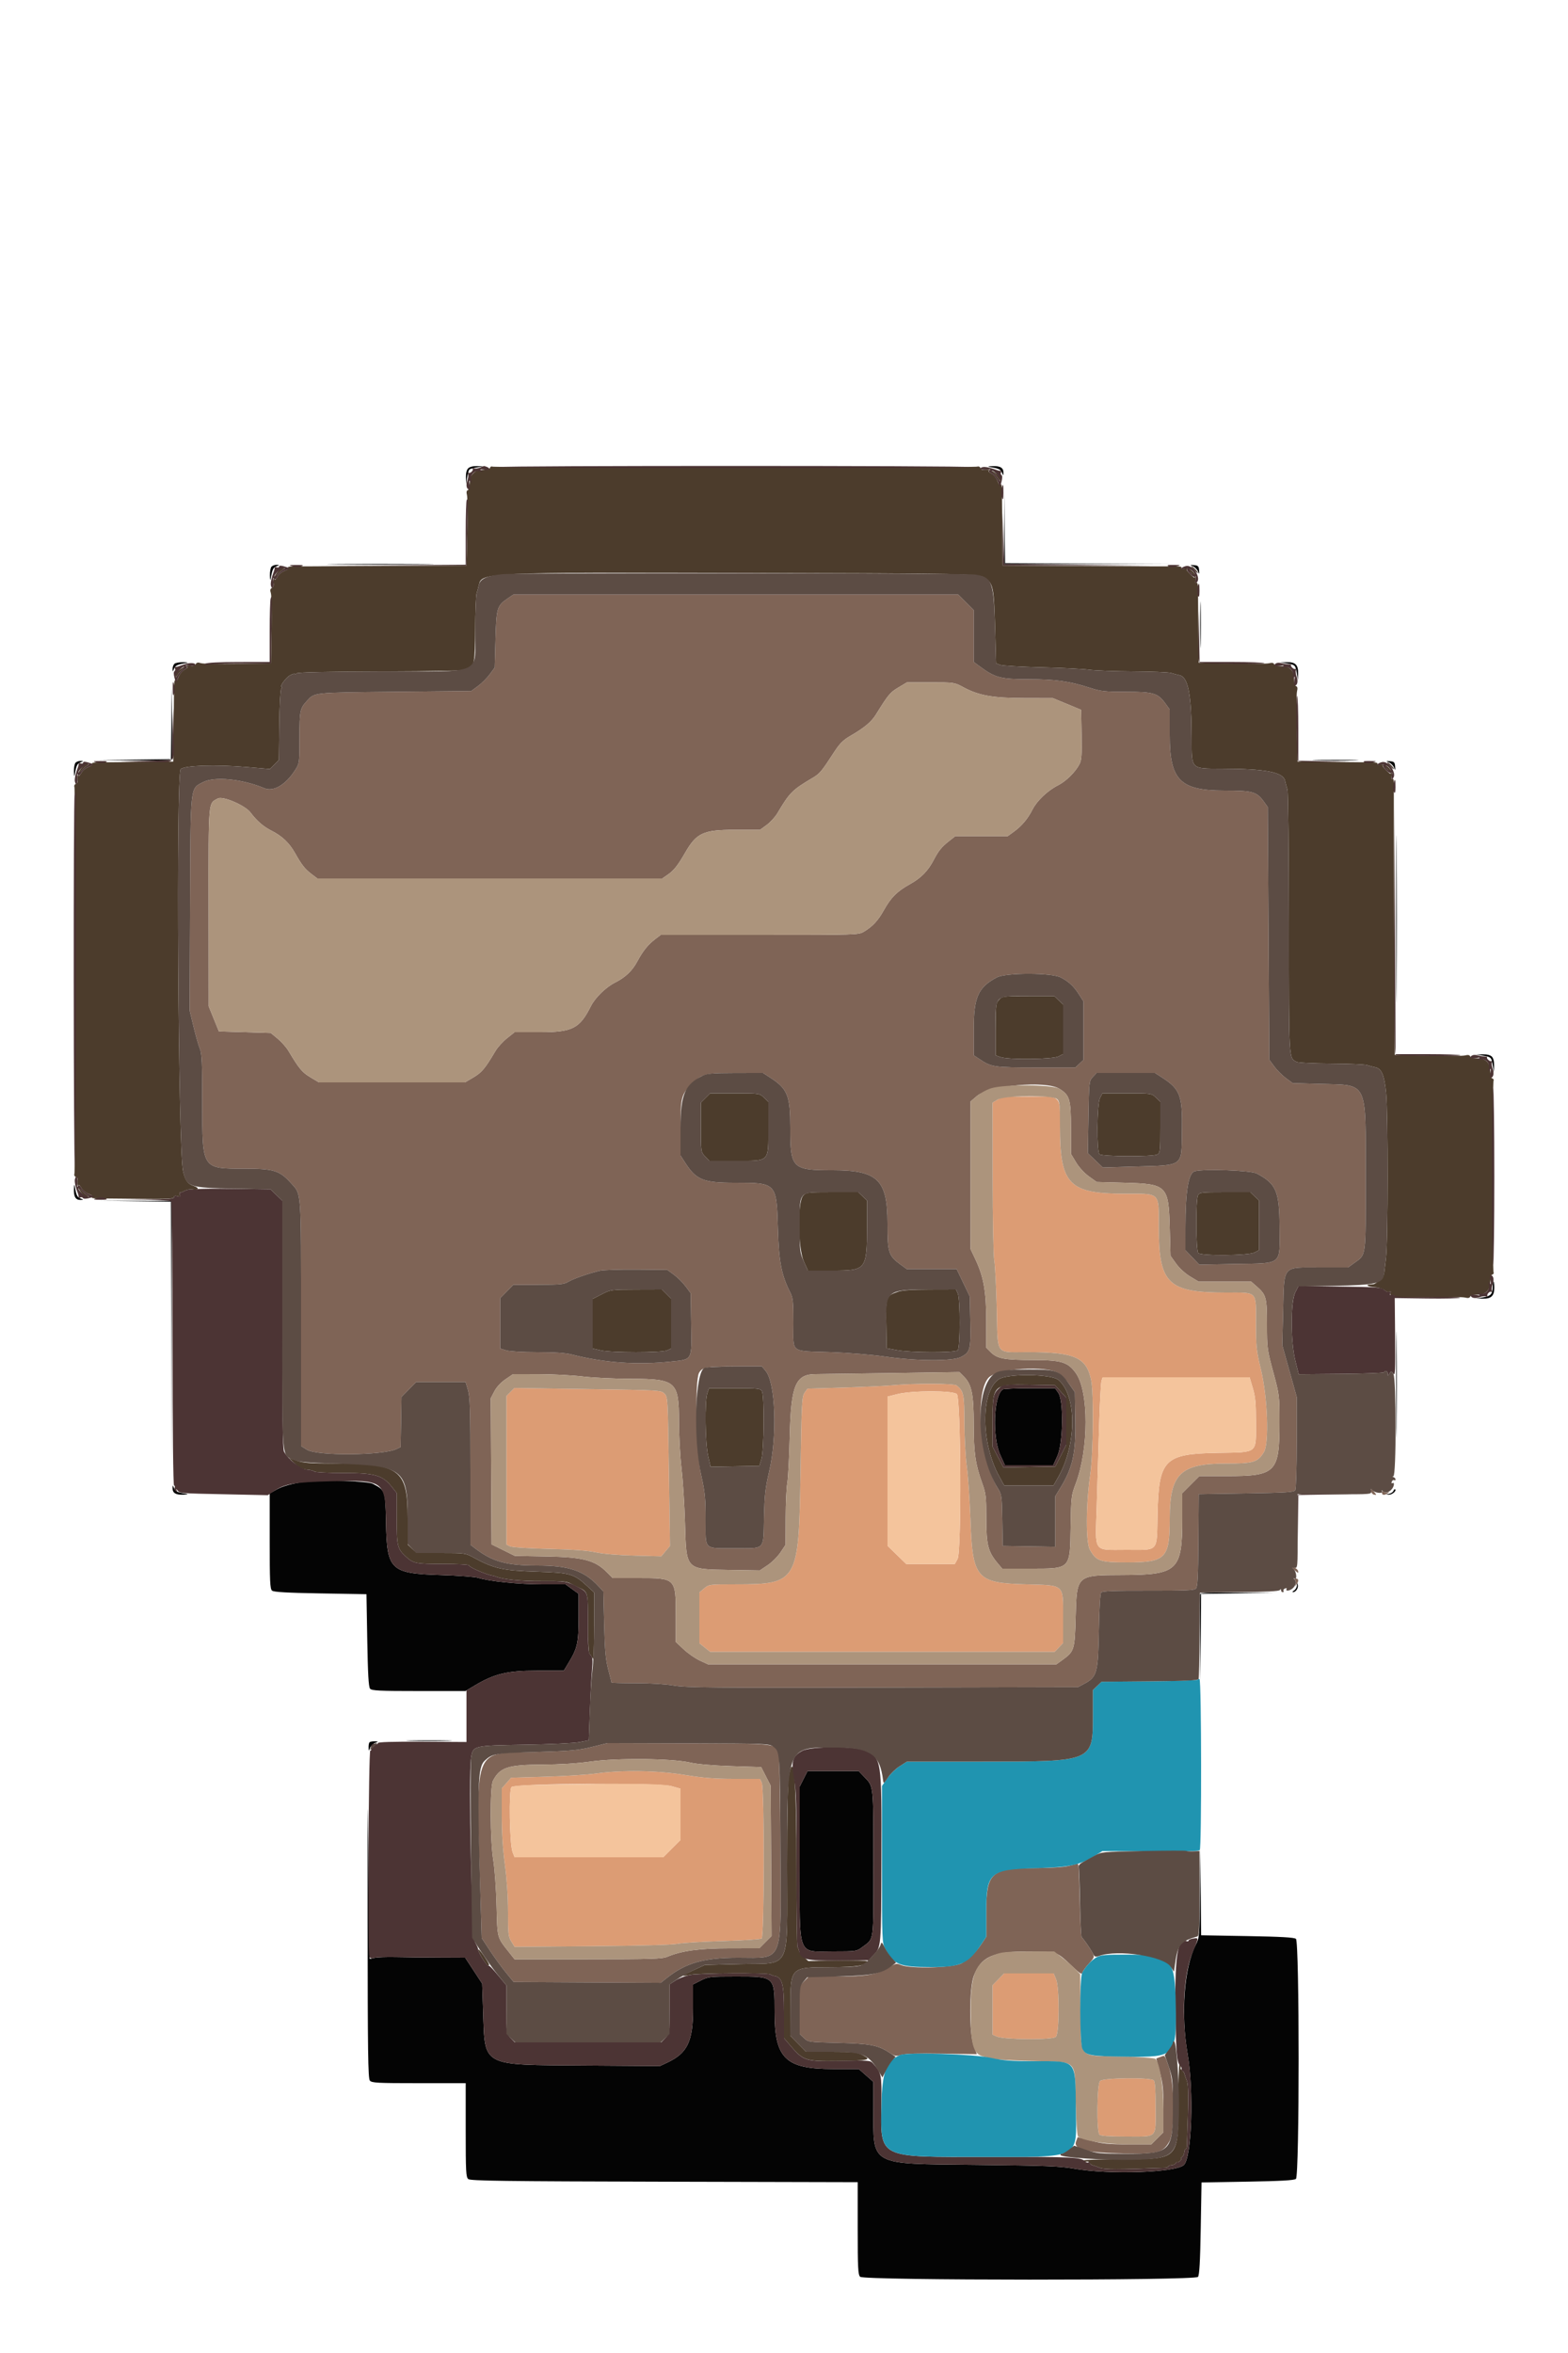 <svg id="svg" version="1.1" xmlns="http://www.w3.org/2000/svg" xmlns:xlink="http://www.w3.org/1999/xlink" width="400" height="600" viewBox="0, 0, 400,600"><g id="svgg"><path id="path0" d="M129.559 152.570 C 126.784 154.455,126.622 154.989,126.400 163.013 L 126.200 170.225 124.933 171.946 C 124.237 172.892,122.892 174.237,121.945 174.933 L 120.223 176.200 100.612 176.400 C 79.774 176.613,80.301 176.559,78.349 178.666 C 76.519 180.640,76.400 181.217,76.400 188.095 C 76.400 194.618,76.396 194.650,75.256 196.422 C 72.865 200.140,69.759 201.960,67.451 200.996 C 61.765 198.620,54.731 197.927,51.790 199.453 C 48.470 201.176,48.614 199.816,48.492 230.548 L 48.384 257.697 49.381 261.835 C 49.929 264.111,50.653 266.631,50.989 267.436 C 51.492 268.640,51.600 271.082,51.600 281.302 C 51.600 298.192,51.477 298.000,62.361 298.000 C 69.792 298.000,71.324 298.469,74.164 301.613 C 76.948 304.695,76.800 302.681,76.800 337.355 L 76.800 368.735 78.300 369.667 C 80.930 371.303,97.658 371.165,101.179 369.479 L 102.200 368.990 102.311 362.598 L 102.421 356.206 104.296 354.303 L 106.170 352.400 112.469 352.400 L 118.769 352.400 119.385 354.473 C 119.900 356.209,120.000 359.576,120.000 375.225 L 120.000 393.905 121.300 394.895 C 125.673 398.224,129.230 399.200,136.994 399.200 C 145.111 399.200,148.942 400.486,152.657 404.456 L 153.914 405.800 154.127 414.200 C 154.298 420.920,154.507 423.230,155.170 425.751 C 155.627 427.484,156.000 428.969,156.000 429.051 C 156.000 429.133,158.790 429.200,162.200 429.200 C 165.946 429.200,169.800 429.442,171.938 429.811 C 175.005 430.340,182.087 430.406,225.238 430.311 L 275.000 430.200 276.695 429.295 C 279.835 427.617,280.142 426.477,280.324 415.800 C 280.418 410.304,280.647 406.396,280.894 406.094 C 281.211 405.706,284.019 405.594,292.921 405.613 C 302.221 405.632,304.643 405.529,305.080 405.092 C 305.512 404.660,305.643 402.093,305.713 392.773 L 305.800 381.000 317.915 380.800 C 328.098 380.632,330.090 380.504,330.409 380.000 C 330.624 379.659,330.790 374.409,330.794 367.822 L 330.800 356.244 328.951 349.622 L 327.103 343.000 327.325 334.400 C 327.636 322.329,326.887 323.200,336.959 323.200 L 343.880 323.200 345.456 322.059 C 348.569 319.803,348.400 321.072,348.400 299.961 C 348.400 275.391,349.051 276.735,336.987 276.400 L 329.775 276.200 328.054 274.933 C 327.108 274.237,325.763 272.892,325.067 271.945 L 323.800 270.223 323.600 238.011 L 323.400 205.800 322.493 204.528 C 320.606 201.884,319.633 201.600,312.437 201.600 C 301.015 201.600,298.400 198.969,298.400 187.476 L 298.400 180.920 297.246 179.328 C 295.375 176.745,294.195 176.400,287.221 176.400 C 281.844 176.400,280.815 176.287,278.063 175.396 C 272.847 173.708,269.219 173.200,262.376 173.200 C 255.356 173.200,253.857 172.815,250.100 170.047 L 248.400 168.795 248.400 162.178 L 248.400 155.562 246.419 153.581 L 244.438 151.600 187.712 151.600 L 130.986 151.600 129.559 152.570 M245.681 175.204 C 249.670 177.365,253.206 177.998,261.364 178.014 L 268.600 178.028 272.200 179.518 L 275.800 181.008 275.910 187.304 C 276.000 192.421,275.902 193.830,275.388 194.824 C 274.333 196.864,271.962 199.206,269.889 200.256 C 267.241 201.598,264.530 204.171,263.386 206.427 C 262.194 208.781,260.659 210.607,258.654 212.060 L 257.080 213.200 250.395 213.200 L 243.710 213.200 242.155 214.423 C 240.205 215.957,239.428 216.910,238.187 219.285 C 236.713 222.105,234.995 223.852,232.105 225.468 C 228.841 227.293,227.304 228.824,225.494 232.052 C 223.963 234.781,222.633 236.219,220.400 237.558 C 219.018 238.386,218.681 238.397,193.771 238.399 L 168.543 238.400 167.106 239.500 C 165.271 240.905,164.023 242.460,162.588 245.128 C 161.268 247.581,159.566 249.198,156.867 250.566 C 154.530 251.750,151.809 254.413,150.722 256.579 C 147.870 262.262,146.034 263.200,137.758 263.200 L 131.272 263.200 129.336 264.743 C 128.271 265.591,126.950 267.045,126.400 267.974 C 123.751 272.446,122.927 273.438,120.818 274.697 L 118.635 276.000 100.000 276.000 L 81.365 276.000 79.182 274.697 C 77.076 273.440,76.283 272.487,73.600 267.984 C 73.050 267.061,71.807 265.652,70.838 264.853 L 69.077 263.400 62.461 263.200 L 55.844 263.000 54.541 259.800 L 53.237 256.600 53.219 231.354 C 53.198 203.534,53.076 204.951,55.605 203.597 C 56.853 202.929,62.539 205.378,63.883 207.163 C 65.535 209.355,67.161 210.767,69.262 211.831 C 71.982 213.210,73.786 214.925,75.259 217.531 C 76.989 220.595,77.785 221.604,79.493 222.900 L 80.943 224.000 124.950 224.000 L 168.957 224.000 170.446 222.968 C 171.906 221.957,172.964 220.606,174.809 217.400 C 177.689 212.395,179.417 211.600,187.418 211.600 L 193.880 211.600 195.571 210.375 C 196.501 209.701,197.743 208.339,198.331 207.348 C 201.455 202.081,202.080 201.456,207.360 198.323 C 209.149 197.262,209.577 196.744,212.913 191.600 C 214.185 189.640,215.141 188.687,216.800 187.726 C 220.504 185.582,222.259 184.124,223.455 182.200 C 226.627 177.093,227.065 176.566,229.182 175.303 L 231.365 174.000 237.411 174.000 C 243.375 174.000,243.488 174.016,245.681 175.204 M270.606 249.242 C 272.726 250.362,273.880 251.438,275.256 253.578 L 276.400 255.357 276.400 262.809 L 276.400 270.261 275.368 271.230 L 274.336 272.200 264.268 272.200 C 253.532 272.200,252.945 272.114,249.900 270.089 L 248.400 269.091 248.400 262.530 C 248.400 254.270,249.518 251.752,254.308 249.223 C 256.619 248.003,268.286 248.016,270.606 249.242 M196.422 274.744 C 200.913 277.632,201.600 279.338,201.600 287.600 C 201.600 297.942,202.058 298.400,212.400 298.400 C 223.904 298.400,226.400 300.812,226.400 311.931 C 226.400 319.397,226.661 320.225,229.716 322.438 L 231.320 323.600 237.678 323.600 L 244.037 323.600 245.718 327.100 L 247.400 330.600 247.529 336.973 C 247.674 344.171,247.500 344.827,245.129 346.036 C 242.971 347.137,233.900 347.085,225.800 345.926 C 222.495 345.453,216.297 344.947,212.000 344.799 C 201.369 344.433,202.400 345.213,202.400 337.537 C 202.400 332.090,202.291 330.953,201.646 329.684 C 199.347 325.158,198.694 321.802,198.441 313.200 C 198.099 301.612,198.088 301.600,187.534 301.600 C 179.345 301.600,177.626 300.904,174.744 296.422 L 173.600 294.643 173.600 287.682 C 173.600 279.847,173.787 279.107,176.439 276.456 C 179.115 273.779,179.743 273.619,187.622 273.609 L 194.643 273.600 196.422 274.744 M296.422 274.744 C 301.071 277.734,301.682 279.368,301.526 288.400 C 301.365 297.687,302.176 297.082,289.365 297.469 L 281.330 297.711 279.418 295.879 L 277.505 294.046 277.664 284.843 C 277.820 275.787,277.837 275.625,278.781 274.620 L 279.739 273.600 287.191 273.600 L 294.643 273.600 296.422 274.744 M270.233 277.620 C 272.892 279.264,273.200 280.306,273.200 287.665 L 273.200 294.235 274.500 296.396 C 275.258 297.657,276.627 299.149,277.785 299.979 L 279.771 301.400 286.997 301.600 C 297.680 301.896,298.104 302.320,298.400 313.003 L 298.600 320.229 300.021 322.215 C 300.851 323.373,302.343 324.742,303.604 325.500 L 305.765 326.800 312.468 326.800 L 319.172 326.800 320.607 328.059 C 323.016 330.175,323.200 330.863,323.200 337.743 C 323.200 343.703,323.258 344.140,324.800 349.849 C 326.377 355.689,326.400 355.871,326.400 362.709 C 326.400 375.515,325.532 376.394,312.874 376.398 L 305.948 376.400 303.774 378.574 L 301.600 380.748 301.600 387.154 C 301.600 400.530,300.490 401.579,286.280 401.623 C 274.621 401.659,274.687 401.599,274.400 412.329 C 274.176 420.699,274.058 421.083,271.056 423.259 L 269.480 424.400 225.040 424.396 L 180.600 424.392 178.505 423.417 C 177.353 422.880,175.508 421.598,174.405 420.566 L 172.400 418.691 172.400 412.164 C 172.400 402.362,172.438 402.400,162.773 402.400 L 156.306 402.400 154.752 400.846 C 151.736 397.830,148.713 397.052,139.371 396.885 L 131.341 396.743 128.371 395.271 L 125.400 393.800 125.296 375.170 L 125.192 356.541 126.119 354.770 C 126.689 353.681,127.785 352.500,128.968 351.700 L 130.890 350.400 137.345 350.408 C 140.895 350.413,145.960 350.677,148.600 350.996 C 151.240 351.314,156.820 351.581,161.000 351.589 C 172.471 351.610,173.196 352.254,173.208 362.438 C 173.212 366.047,173.503 371.430,173.854 374.400 C 174.205 377.370,174.606 383.670,174.746 388.400 C 175.102 400.441,174.808 400.136,186.211 400.329 L 193.821 400.459 195.811 399.129 C 196.905 398.398,198.385 396.925,199.100 395.855 L 200.400 393.910 200.424 387.055 C 200.437 383.285,200.621 379.300,200.833 378.200 C 201.044 377.100,201.327 371.700,201.460 366.200 C 201.777 353.161,202.938 350.402,208.114 350.398 C 209.261 350.398,217.970 350.279,227.466 350.134 L 244.733 349.871 245.931 351.070 C 247.880 353.019,248.400 355.583,248.400 363.246 C 248.400 370.457,248.828 373.413,250.575 378.255 C 251.506 380.838,251.600 381.658,251.604 387.248 C 251.608 393.985,252.058 395.721,254.573 398.700 L 255.671 400.000 262.610 400.000 C 273.241 400.000,272.948 400.300,273.125 389.219 C 273.244 381.742,273.300 381.269,274.391 378.400 C 277.782 369.485,277.796 354.751,274.418 350.088 C 272.393 347.293,270.739 346.800,263.374 346.798 C 256.256 346.795,254.380 346.442,252.732 344.793 L 251.600 343.662 251.597 336.931 C 251.594 329.334,250.934 325.579,248.813 321.089 L 247.600 318.523 247.600 299.692 L 247.600 280.862 249.218 279.477 C 252.387 276.765,266.790 275.492,270.233 277.620 M320.606 299.241 C 325.546 301.847,326.361 303.730,326.418 312.666 C 326.482 322.850,327.397 322.072,315.073 322.310 L 305.946 322.486 304.173 320.636 L 302.400 318.786 302.403 313.093 C 302.409 303.677,303.165 299.099,304.789 298.659 C 307.194 298.006,319.096 298.444,320.606 299.241 M171.946 325.067 C 172.892 325.763,174.237 327.108,174.933 328.054 L 176.200 329.775 176.323 337.605 C 176.471 347.065,176.718 346.605,171.173 347.189 C 162.521 348.100,154.124 347.505,145.868 345.396 C 144.278 344.990,141.491 344.800,137.114 344.800 C 133.405 344.800,130.040 344.604,129.146 344.337 L 127.600 343.873 127.600 337.452 L 127.600 331.030 129.283 329.315 L 130.967 327.600 137.336 327.600 C 142.856 327.600,143.872 327.500,144.953 326.850 C 146.229 326.081,150.142 324.714,153.000 324.037 C 153.880 323.828,158.116 323.690,162.412 323.729 L 170.225 323.800 171.946 325.067 M195.319 349.577 C 197.844 352.577,198.320 366.174,196.217 375.200 C 195.234 379.420,195.028 381.260,194.899 386.992 C 194.707 395.470,195.348 394.800,187.431 394.800 C 179.385 394.800,180.000 395.402,180.000 387.526 C 180.000 382.096,179.846 380.526,178.900 376.306 C 177.614 370.566,177.208 352.037,178.326 350.077 C 179.151 348.631,180.141 348.452,187.464 348.425 L 194.329 348.400 195.319 349.577 M270.090 350.203 C 270.901 350.754,272.158 352.059,272.883 353.103 L 274.200 355.000 274.324 362.268 C 274.465 370.477,273.625 374.291,270.583 379.260 L 269.200 381.521 269.200 387.970 L 269.200 394.419 262.500 394.310 L 255.800 394.200 255.690 387.676 C 255.587 381.570,255.518 381.055,254.615 379.624 C 250.067 372.419,248.581 355.466,252.138 351.362 C 254.244 348.932,267.007 348.108,270.090 350.203 M349.773 380.300 C 349.830 380.685,350.185 381.060,350.563 381.134 C 351.201 381.259,351.199 381.208,350.536 380.434 C 349.671 379.423,349.644 379.418,349.773 380.300 M352.533 380.587 C 352.533 381.300,353.145 381.371,354.000 380.756 C 354.519 380.383,354.512 380.353,353.949 380.531 C 353.591 380.645,353.126 380.566,352.915 380.355 C 352.673 380.113,352.533 380.197,352.533 380.587 M329.600 399.746 C 329.600 399.788,329.975 400.144,330.434 400.536 C 331.208 401.199,331.259 401.201,331.134 400.563 C 331.035 400.054,329.600 399.290,329.600 399.746 M330.355 402.915 C 330.566 403.126,330.645 403.591,330.531 403.949 C 330.353 404.512,330.383 404.519,330.756 404.000 C 331.371 403.145,331.300 402.533,330.587 402.533 C 330.197 402.533,330.113 402.673,330.355 402.915 M151.000 445.462 C 147.535 446.315,145.635 446.487,136.800 446.749 C 120.206 447.240,121.383 443.962,122.646 486.200 L 122.885 494.200 124.995 497.400 C 126.156 499.160,127.990 501.680,129.070 503.000 L 131.035 505.400 149.796 505.504 L 168.557 505.608 169.978 504.473 C 174.925 500.525,179.530 499.200,188.321 499.199 C 200.067 499.196,199.252 501.301,199.087 471.400 C 199.016 458.420,198.819 447.440,198.651 447.000 C 197.714 444.557,198.169 444.606,175.600 444.538 L 155.000 444.476 151.000 445.462 M176.000 449.431 C 177.919 449.866,181.735 450.199,186.588 450.356 L 194.176 450.600 195.388 452.971 L 196.600 455.342 196.715 474.503 L 196.830 493.665 195.262 495.232 L 193.694 496.800 186.147 496.809 C 178.377 496.818,173.913 497.423,170.212 498.969 C 168.910 499.513,166.122 499.600,149.985 499.600 L 131.267 499.600 129.970 497.962 C 126.739 493.882,126.895 494.452,126.673 485.937 C 126.562 481.682,126.191 476.490,125.849 474.400 C 125.014 469.287,124.955 455.632,125.762 454.080 C 127.539 450.664,129.538 450.008,138.287 449.966 C 142.859 449.944,147.258 449.669,150.600 449.197 C 157.338 448.245,171.333 448.374,176.000 449.431 M272.600 475.809 C 271.381 476.122,267.874 476.338,263.622 476.362 C 252.840 476.421,251.600 477.571,251.600 487.505 L 251.600 493.863 250.428 495.631 C 249.074 497.673,247.643 499.088,245.444 500.559 C 243.634 501.770,232.326 502.129,229.808 501.056 C 228.729 500.595,228.445 500.653,226.808 501.661 C 223.784 503.523,221.026 504.000,213.285 504.000 L 206.338 504.000 205.169 505.169 L 204.000 506.338 204.000 512.494 L 204.000 518.650 205.100 519.688 C 206.188 520.715,206.285 520.729,213.800 520.915 C 221.952 521.117,224.019 521.512,226.905 523.422 C 228.275 524.329,228.569 524.382,229.950 523.968 C 230.969 523.662,234.428 523.559,240.339 523.658 C 245.213 523.739,249.200 523.804,249.200 523.803 C 249.200 523.801,248.840 522.853,248.400 521.696 C 247.220 518.592,247.220 507.047,248.399 503.894 C 250.250 498.946,253.259 497.600,262.467 497.600 C 269.774 497.600,269.311 497.433,273.865 501.710 C 275.627 503.365,275.965 503.544,276.164 502.925 C 276.293 502.526,277.044 501.498,277.834 500.639 C 279.169 499.189,279.233 499.005,278.743 498.039 C 278.179 496.926,276.377 494.331,275.939 493.999 C 275.793 493.889,275.579 489.839,275.463 484.999 C 275.240 475.718,275.205 475.172,274.833 475.248 C 274.705 475.274,273.700 475.526,272.600 475.809 M295.976 524.520 L 294.952 524.901 295.875 528.350 C 296.642 531.218,296.798 532.803,296.799 537.747 L 296.800 543.694 295.247 545.247 L 293.694 546.800 287.747 546.799 C 282.807 546.798,281.217 546.641,278.358 545.877 L 274.916 544.956 274.507 546.042 C 273.738 548.078,277.276 548.972,286.703 549.124 C 295.493 549.265,296.699 548.942,298.353 545.998 C 299.720 543.566,299.621 531.189,298.202 527.127 C 297.033 523.783,297.256 524.044,295.976 524.520 " stroke="none" fill="#7f6456" fill-rule="evenodd"></path><path id="path1" d="M254.500 280.396 L 253.200 281.188 253.224 300.294 C 253.237 310.806,253.421 320.300,253.634 321.400 C 253.846 322.500,254.131 327.989,254.266 333.597 C 254.565 345.943,253.730 344.770,262.227 344.787 C 274.201 344.811,277.141 346.111,278.356 351.920 C 279.034 355.156,278.895 370.560,278.141 375.800 C 276.996 383.758,276.952 393.251,278.051 395.206 C 279.671 398.088,280.604 398.400,287.600 398.400 C 297.388 398.400,298.400 397.359,298.400 387.291 C 298.400 375.830,301.074 373.201,312.733 373.199 C 319.742 373.197,320.822 372.874,322.416 370.304 C 323.791 368.087,323.379 356.382,321.676 349.272 C 320.512 344.411,320.400 343.374,320.400 337.434 C 320.400 329.049,320.942 329.600,312.688 329.600 C 297.939 329.600,295.615 327.337,295.605 312.970 C 295.598 303.876,296.127 304.402,286.974 304.395 C 272.652 304.385,270.400 302.054,270.400 287.242 C 270.400 279.053,270.975 279.600,262.369 279.601 C 256.526 279.603,255.656 279.691,254.500 280.396 M319.583 353.943 C 320.247 356.173,320.400 357.807,320.400 362.673 C 320.400 370.811,321.053 370.291,310.600 370.473 C 296.981 370.710,295.585 372.144,295.289 386.200 C 295.084 395.960,295.750 395.200,287.400 395.200 C 278.710 395.200,279.407 396.194,279.768 384.305 C 279.924 379.187,280.197 370.050,280.375 364.000 C 280.552 357.950,280.832 352.595,280.996 352.100 L 281.293 351.200 300.030 351.200 L 318.766 351.200 319.583 353.943 M227.600 353.244 C 225.730 353.414,220.100 353.678,215.088 353.831 L 205.977 354.109 205.241 355.155 C 204.562 356.119,204.483 357.675,204.215 375.306 C 203.785 403.584,203.553 403.984,187.531 403.995 C 180.942 404.000,180.846 404.013,179.631 405.036 L 178.400 406.071 178.400 412.536 L 178.400 419.000 179.779 420.100 L 181.157 421.200 225.104 421.200 L 269.050 421.200 270.125 420.078 L 271.200 418.956 271.200 412.548 C 271.200 403.810,271.714 404.271,261.669 403.993 C 249.041 403.644,248.087 402.522,247.560 387.400 C 247.392 382.560,246.978 376.530,246.640 374.000 C 246.301 371.456,246.021 366.356,246.014 362.589 C 245.999 355.509,245.837 354.734,244.065 353.300 C 243.371 352.739,233.528 352.706,227.600 353.244 M130.216 354.947 L 129.200 355.964 129.200 374.914 L 129.200 393.865 130.100 394.305 C 130.627 394.562,134.729 394.834,140.000 394.961 C 146.121 395.108,149.960 395.388,152.000 395.834 C 153.836 396.235,157.655 396.560,161.843 396.670 L 168.687 396.850 169.803 395.525 L 170.920 394.200 170.641 375.200 C 170.363 356.322,170.356 356.195,169.481 355.343 C 168.615 354.500,168.289 354.481,149.916 354.208 L 131.232 353.931 130.216 354.947 M244.105 355.500 C 245.135 356.646,245.307 395.639,244.290 397.500 L 243.579 398.800 237.375 398.800 L 231.171 398.800 228.785 396.480 L 226.400 394.161 226.400 375.143 L 226.400 356.124 228.900 355.496 C 232.689 354.543,243.247 354.546,244.105 355.500 M152.000 452.247 C 149.910 452.543,144.191 452.905,139.291 453.051 L 130.381 453.316 129.191 454.672 L 128.000 456.028 128.000 462.770 C 128.000 467.250,128.268 471.508,128.797 475.457 C 129.299 479.199,129.595 483.678,129.597 487.553 C 129.600 493.110,129.682 493.838,130.443 495.070 L 131.287 496.435 150.943 496.271 C 163.038 496.170,171.446 495.936,172.800 495.663 C 174.010 495.420,179.230 495.102,184.400 494.958 C 189.572 494.813,194.025 494.517,194.300 494.299 C 194.993 493.749,195.027 456.137,194.336 454.619 L 193.872 453.600 187.343 453.600 C 182.271 453.600,179.455 453.377,174.721 452.600 C 167.722 451.451,158.615 451.310,152.000 452.247 M171.274 455.453 L 173.600 456.105 173.600 462.644 L 173.600 469.183 171.391 471.391 L 169.183 473.600 150.230 473.600 L 131.278 473.600 130.771 472.300 C 129.986 470.290,129.752 456.303,130.493 455.689 C 131.637 454.740,167.983 454.529,171.274 455.453 M254.681 504.717 L 253.200 506.234 253.200 512.527 L 253.200 518.820 254.300 519.300 C 256.185 520.122,268.541 520.202,269.346 519.397 C 270.268 518.475,270.306 506.830,269.395 504.649 L 268.789 503.200 262.476 503.200 L 256.162 503.200 254.681 504.717 M280.629 530.629 C 279.820 531.437,279.689 543.529,280.480 544.320 C 280.814 544.654,282.924 544.800,287.400 544.800 C 295.419 544.800,294.800 545.419,294.800 537.400 C 294.800 532.924,294.654 530.814,294.320 530.480 C 293.529 529.689,281.437 529.820,280.629 530.629 " stroke="none" fill="#dc9c74" fill-rule="evenodd"></path><path id="path2" d="M119.429 119.429 C 119.036 119.821,118.819 120.686,118.850 121.729 L 118.900 123.400 119.176 121.707 C 119.328 120.777,119.578 119.888,119.733 119.733 C 119.888 119.578,120.777 119.328,121.707 119.176 L 123.400 118.900 121.729 118.850 C 120.686 118.819,119.821 119.036,119.429 119.429 M252.400 119.066 C 254.730 119.433,255.253 119.670,255.592 120.512 C 255.932 121.358,255.950 121.361,255.975 120.580 C 256.014 119.305,255.200 118.795,253.220 118.854 C 252.219 118.884,251.850 118.980,252.400 119.066 M256.189 134.600 L 256.200 143.800 278.000 143.805 L 299.800 143.810 278.107 143.702 L 256.415 143.593 256.296 134.497 L 256.178 125.400 256.189 134.600 M86.128 143.900 C 92.249 143.962,102.149 143.962,108.128 143.900 C 114.108 143.837,109.100 143.787,97.000 143.787 C 84.900 143.787,80.008 143.838,86.128 143.900 M69.280 144.480 C 69.016 144.744,68.825 145.779,68.854 146.780 C 68.884 147.781,68.980 148.150,69.066 147.600 C 69.433 145.270,69.670 144.747,70.512 144.408 C 71.358 144.068,71.361 144.050,70.580 144.025 C 70.129 144.011,69.544 144.216,69.280 144.480 M304.309 144.397 C 304.810 144.608,305.392 145.190,305.603 145.691 C 305.957 146.528,305.980 146.505,305.894 145.400 C 305.814 144.379,305.621 144.186,304.600 144.106 C 303.495 144.020,303.472 144.043,304.309 144.397 M306.173 159.400 C 306.173 164.680,306.230 166.785,306.299 164.077 C 306.368 161.369,306.368 157.049,306.299 154.477 C 306.229 151.905,306.172 154.120,306.173 159.400 M44.480 169.280 C 44.216 169.544,44.011 170.129,44.025 170.580 C 44.050 171.361,44.068 171.358,44.408 170.512 C 44.747 169.670,45.270 169.433,47.600 169.066 C 48.150 168.980,47.781 168.884,46.780 168.854 C 45.779 168.825,44.744 169.016,44.480 169.280 M328.293 169.176 C 330.384 169.517,330.483 169.616,330.824 171.707 L 331.100 173.400 331.150 171.729 C 331.215 169.552,330.448 168.785,328.271 168.850 L 326.600 168.900 328.293 169.176 M43.692 184.293 L 43.600 193.585 34.300 193.700 L 25.000 193.815 34.313 193.908 C 41.550 193.979,43.669 193.887,43.820 193.491 C 43.928 193.211,43.964 188.936,43.900 183.991 L 43.784 175.000 43.692 184.293 M335.923 193.899 C 338.631 193.968,342.951 193.968,345.523 193.899 C 348.095 193.829,345.880 193.772,340.600 193.773 C 335.320 193.773,333.215 193.830,335.923 193.899 M19.280 194.480 C 19.016 194.744,18.825 195.779,18.854 196.780 C 18.884 197.781,18.980 198.150,19.066 197.600 C 19.433 195.270,19.670 194.747,20.512 194.408 C 21.358 194.068,21.361 194.050,20.580 194.025 C 20.129 194.011,19.544 194.216,19.280 194.480 M354.309 194.397 C 354.810 194.608,355.392 195.190,355.603 195.691 C 355.957 196.528,355.980 196.505,355.894 195.400 C 355.814 194.379,355.621 194.186,354.600 194.106 C 353.495 194.020,353.472 194.043,354.309 194.397 M356.191 234.400 C 356.191 253.430,356.240 261.215,356.300 251.700 C 356.360 242.185,356.360 226.615,356.300 217.100 C 356.240 207.585,356.191 215.370,356.191 234.400 M378.293 269.176 C 380.384 269.517,380.483 269.616,380.824 271.707 L 381.100 273.400 381.150 271.729 C 381.181 270.686,380.964 269.821,380.571 269.429 C 380.179 269.036,379.314 268.819,378.271 268.850 L 376.600 268.900 378.293 269.176 M18.854 303.220 C 18.795 305.200,19.305 306.014,20.580 305.975 C 21.361 305.950,21.358 305.932,20.512 305.592 C 19.670 305.253,19.433 304.730,19.066 302.400 C 18.980 301.850,18.884 302.219,18.854 303.220 M34.498 306.296 L 43.596 306.415 43.701 340.507 L 43.807 374.600 43.803 340.400 L 43.800 306.200 34.600 306.189 L 25.400 306.178 34.498 306.296 M380.794 328.100 C 380.785 329.961,380.297 330.500,378.334 330.819 L 376.600 331.100 378.271 331.150 C 380.386 331.213,381.200 330.441,381.200 328.371 C 381.200 327.507,381.110 326.800,381.000 326.800 C 380.890 326.800,380.797 327.385,380.794 328.100 M356.187 353.000 C 356.187 365.100,356.237 370.108,356.300 364.128 C 356.362 358.149,356.362 348.249,356.300 342.128 C 356.238 336.008,356.187 340.900,356.187 353.000 M255.777 354.306 C 253.472 355.906,253.094 366.418,255.175 371.009 L 256.350 373.600 262.520 373.600 L 268.691 373.600 269.745 371.250 C 271.207 367.992,271.361 357.112,269.973 355.162 L 269.146 354.000 262.673 354.006 C 259.113 354.009,256.010 354.144,255.777 354.306 M77.800 377.858 C 74.810 378.203,72.064 378.954,70.500 379.855 L 68.800 380.834 68.800 392.968 C 68.800 403.301,68.890 405.176,69.404 405.603 C 69.844 405.969,73.186 406.160,81.747 406.309 L 93.486 406.514 93.691 418.253 C 93.840 426.814,94.031 430.156,94.397 430.596 C 94.823 431.110,96.676 431.200,106.820 431.200 L 118.743 431.200 121.096 429.798 C 126.167 426.778,129.362 426.017,137.015 426.008 L 143.831 426.000 145.101 423.900 C 147.303 420.256,147.600 418.886,147.600 412.352 L 147.600 406.405 145.940 405.203 L 144.280 404.000 138.360 404.000 C 132.437 404.000,124.633 403.213,122.000 402.349 C 121.230 402.097,117.000 401.777,112.600 401.638 C 99.556 401.228,98.694 400.408,98.465 388.200 C 98.314 380.144,98.255 379.971,95.116 378.361 C 93.704 377.637,82.532 377.313,77.800 377.858 M44.025 379.420 C 43.986 380.695,44.800 381.205,46.780 381.146 C 47.781 381.116,48.150 381.020,47.600 380.934 C 45.270 380.567,44.747 380.330,44.408 379.488 C 44.068 378.642,44.050 378.639,44.025 379.420 M355.474 380.152 C 355.350 380.474,354.833 380.817,354.324 380.915 C 353.466 381.078,353.461 381.095,354.251 381.146 C 355.086 381.199,356.314 380.181,355.906 379.773 C 355.792 379.659,355.598 379.829,355.474 380.152 M330.846 404.280 C 330.821 404.764,330.485 405.344,330.100 405.568 C 329.715 405.792,329.603 405.981,329.851 405.988 C 330.563 406.007,331.284 404.909,331.079 404.119 C 330.930 403.543,330.884 403.574,330.846 404.280 M306.181 406.506 C 306.074 406.784,306.038 411.869,306.100 417.806 L 306.214 428.600 306.307 417.507 L 306.400 406.415 315.700 406.300 L 325.000 406.185 315.687 406.092 C 308.479 406.021,306.331 406.114,306.181 406.506 M104.723 443.899 C 107.431 443.968,111.751 443.968,114.323 443.899 C 116.895 443.829,114.680 443.772,109.400 443.773 C 104.120 443.773,102.015 443.830,104.723 443.899 M94.267 444.267 C 94.120 444.413,94.011 444.998,94.025 445.567 C 94.050 446.590,94.054 446.592,94.416 445.691 C 94.617 445.190,95.190 444.617,95.691 444.416 C 96.592 444.054,96.590 444.050,95.567 444.025 C 94.998 444.011,94.413 444.120,94.267 444.267 M93.782 490.039 C 93.797 523.198,93.892 529.988,94.349 530.539 C 94.837 531.127,96.222 531.200,106.849 531.200 L 118.800 531.200 118.800 543.151 C 118.800 553.778,118.873 555.163,119.461 555.651 C 120.012 556.108,128.362 556.220,169.461 556.320 L 218.800 556.441 218.800 568.192 C 218.800 578.341,218.886 580.029,219.429 580.571 C 220.367 581.510,304.825 581.534,305.603 580.596 C 305.969 580.156,306.160 576.814,306.309 568.253 L 306.514 556.514 318.253 556.309 C 326.814 556.160,330.156 555.969,330.596 555.603 C 331.511 554.844,331.511 495.156,330.596 494.397 C 330.155 494.031,326.803 493.840,318.202 493.690 L 306.412 493.484 306.300 482.442 L 306.187 471.400 306.093 482.713 C 306.001 493.883,305.987 494.052,305.005 495.990 C 302.059 501.804,301.193 513.621,302.967 523.800 C 304.587 533.098,304.025 550.036,302.031 552.031 C 300.058 554.004,283.071 554.588,274.000 552.995 C 270.422 552.367,266.718 552.224,249.000 552.029 C 221.478 551.726,222.800 552.457,222.800 537.550 L 222.800 530.868 220.944 529.234 L 219.087 527.600 212.444 527.591 C 200.352 527.575,197.600 524.887,197.600 513.090 C 197.600 503.921,197.686 504.000,187.698 504.000 C 181.092 504.000,180.682 504.046,178.787 505.007 L 176.800 506.013 176.800 512.211 C 176.800 520.545,175.378 523.524,170.250 525.935 L 168.333 526.836 149.066 526.700 C 122.587 526.513,123.729 527.119,123.246 513.000 L 123.000 505.800 120.833 502.500 L 118.667 499.200 112.033 499.172 C 108.385 499.157,103.420 499.102,101.000 499.050 C 98.580 498.998,96.105 499.088,95.500 499.250 C 94.895 499.412,94.358 499.512,94.308 499.472 C 94.257 499.432,94.114 488.330,93.990 474.800 C 93.797 453.856,93.767 456.120,93.782 490.039 M205.007 453.587 L 204.000 455.573 204.000 475.098 C 204.000 499.549,203.260 497.600,212.539 497.600 C 218.353 497.600,218.563 497.570,219.874 496.571 C 223.066 494.136,222.800 496.085,222.800 475.098 C 222.800 454.827,222.884 455.624,220.472 453.100 L 219.038 451.600 212.526 451.600 L 206.013 451.600 205.007 453.587 " stroke="none" fill="#040404" fill-rule="evenodd"></path><path id="path3" d="M124.974 119.323 C 124.831 119.697,124.208 119.882,123.181 119.855 C 122.047 119.825,121.358 120.064,120.711 120.711 C 120.064 121.358,119.825 122.047,119.855 123.181 C 119.880 124.145,119.692 124.832,119.370 124.956 C 119.008 125.095,118.932 125.507,119.129 126.279 C 119.285 126.896,119.320 131.180,119.207 135.800 L 119.000 144.200 98.000 144.322 C 86.450 144.389,76.100 144.439,75.000 144.434 C 73.900 144.429,73.223 144.564,73.496 144.734 C 73.826 144.939,73.548 145.203,72.663 145.523 C 71.931 145.787,71.093 146.453,70.799 147.001 C 70.506 147.550,70.187 147.921,70.092 147.825 C 69.799 147.532,71.141 145.861,72.097 145.330 C 72.593 145.054,72.761 144.822,72.469 144.814 C 71.304 144.783,69.493 147.165,69.741 148.403 C 69.904 149.220,69.791 149.677,69.369 149.913 C 68.927 150.161,68.853 150.514,69.095 151.226 C 69.278 151.762,69.360 156.009,69.279 160.666 L 69.131 169.131 60.666 169.279 C 56.009 169.360,51.762 169.278,51.226 169.095 C 50.514 168.853,50.161 168.927,49.913 169.369 C 49.677 169.791,49.220 169.904,48.403 169.741 C 47.165 169.493,44.783 171.304,44.814 172.469 C 44.822 172.761,45.054 172.593,45.330 172.097 C 45.861 171.141,47.532 169.799,47.825 170.092 C 47.921 170.187,47.550 170.506,47.001 170.799 C 46.453 171.093,45.787 171.931,45.523 172.663 C 45.203 173.548,44.939 173.826,44.734 173.496 C 44.563 173.221,44.417 173.893,44.407 175.000 C 44.396 176.100,44.346 180.870,44.294 185.600 L 44.200 194.200 35.600 194.294 C 30.870 194.346,26.100 194.396,25.000 194.407 C 23.893 194.417,23.221 194.563,23.496 194.734 C 23.826 194.939,23.548 195.203,22.663 195.523 C 21.931 195.787,21.093 196.453,20.799 197.001 C 20.506 197.550,20.187 197.921,20.092 197.825 C 19.799 197.532,21.141 195.861,22.097 195.330 C 22.593 195.054,22.761 194.822,22.469 194.814 C 21.287 194.783,19.493 197.166,19.746 198.431 C 19.920 199.302,19.817 199.695,19.370 199.867 C 19.019 200.002,18.854 200.364,18.987 200.709 C 19.291 201.502,19.291 298.498,18.987 299.291 C 18.854 299.636,19.019 299.998,19.370 300.133 C 19.817 300.305,19.920 300.698,19.746 301.569 C 19.493 302.834,21.287 305.217,22.469 305.186 C 22.761 305.178,22.593 304.946,22.097 304.670 C 21.141 304.139,19.799 302.468,20.092 302.175 C 20.187 302.079,20.506 302.450,20.799 302.999 C 21.093 303.547,21.931 304.213,22.663 304.477 C 23.564 304.803,23.832 305.061,23.496 305.279 C 23.207 305.466,23.753 305.596,24.800 305.589 C 25.790 305.583,30.604 305.628,35.499 305.689 C 42.650 305.778,44.398 305.696,44.399 305.273 C 44.400 304.916,44.677 304.834,45.261 305.019 C 45.943 305.236,46.070 305.159,45.875 304.651 C 45.740 304.298,45.757 304.046,45.914 304.090 C 46.071 304.134,46.625 303.935,47.145 303.647 C 47.664 303.359,48.508 303.204,49.019 303.302 C 50.665 303.616,50.996 302.927,49.445 302.415 C 47.860 301.892,47.250 301.044,46.700 298.600 C 45.450 293.052,44.886 197.342,46.096 196.132 C 47.050 195.178,55.000 194.927,62.941 195.599 L 68.882 196.102 70.013 194.951 L 71.144 193.800 71.240 185.000 C 71.293 180.160,71.508 175.975,71.717 175.700 C 71.927 175.425,71.981 175.200,71.839 175.200 C 71.175 175.200,72.948 172.744,74.007 172.196 C 74.663 171.857,75.200 171.696,75.200 171.839 C 75.200 171.981,75.425 171.914,75.700 171.689 C 76.024 171.425,83.646 171.259,97.365 171.220 C 110.341 171.182,118.815 171.006,119.265 170.765 C 121.007 169.833,121.169 168.977,121.216 160.464 C 121.241 155.998,121.413 151.862,121.598 151.272 C 121.783 150.682,122.041 149.708,122.173 149.107 C 122.856 145.981,123.854 145.937,190.400 146.101 C 247.246 146.241,249.740 146.292,251.251 147.351 C 253.411 148.864,253.555 149.612,253.879 161.074 L 254.107 169.147 255.154 169.543 C 255.729 169.760,260.430 170.039,265.600 170.163 C 270.770 170.287,276.260 170.562,277.800 170.775 C 279.340 170.987,284.435 171.183,289.123 171.209 C 293.811 171.236,298.131 171.410,298.723 171.596 C 299.315 171.782,300.292 172.041,300.893 172.173 C 303.125 172.661,303.970 177.094,303.990 188.430 C 304.004 196.253,303.745 195.996,311.626 196.010 C 322.905 196.030,327.340 196.878,327.827 199.107 C 327.959 199.708,328.227 200.710,328.424 201.334 C 328.622 201.961,328.788 217.225,328.795 235.511 C 328.810 270.930,328.742 269.698,330.748 270.772 C 331.166 270.996,335.047 271.192,339.576 271.217 C 344.020 271.241,348.138 271.413,348.728 271.598 C 349.318 271.783,350.292 272.041,350.893 272.173 C 352.464 272.516,353.162 274.200,353.600 278.700 C 354.124 284.082,354.098 316.575,353.566 320.800 C 353.331 322.670,353.123 324.426,353.103 324.703 C 353.046 325.490,351.077 327.433,350.300 327.468 C 348.933 327.530,348.670 327.603,348.918 327.852 C 349.057 327.990,349.925 328.168,350.847 328.246 C 351.769 328.324,352.845 328.678,353.237 329.033 C 353.638 329.397,354.165 329.545,354.443 329.374 C 354.778 329.166,354.860 329.266,354.700 329.685 C 354.542 330.096,354.685 330.284,355.132 330.250 C 355.499 330.223,355.770 330.380,355.733 330.600 C 355.688 330.862,358.594 330.927,364.133 330.790 C 368.790 330.675,373.104 330.710,373.721 330.868 C 374.495 331.067,374.904 330.994,375.044 330.630 C 375.168 330.308,375.855 330.120,376.819 330.145 C 378.970 330.201,380.201 328.970,380.145 326.819 C 380.118 325.792,380.303 325.169,380.677 325.026 C 380.993 324.905,381.142 324.630,381.009 324.415 C 380.694 323.905,380.694 276.095,381.009 275.585 C 381.142 275.370,380.993 275.095,380.677 274.974 C 380.303 274.831,380.118 274.208,380.145 273.181 C 380.201 271.030,378.970 269.799,376.819 269.855 C 375.855 269.880,375.168 269.692,375.044 269.370 C 374.905 269.008,374.493 268.932,373.721 269.129 C 373.104 269.285,368.820 269.320,364.200 269.207 L 355.800 269.000 355.661 235.400 C 355.584 216.920,355.541 201.023,355.566 200.073 C 355.596 198.954,355.463 198.438,355.190 198.606 C 354.914 198.777,354.856 198.516,355.022 197.854 C 355.384 196.414,353.586 194.616,352.146 194.978 C 351.484 195.144,351.223 195.086,351.394 194.810 C 351.561 194.539,351.037 194.390,349.927 194.393 C 348.977 194.396,344.330 194.353,339.600 194.299 L 331.000 194.200 330.793 185.800 C 330.680 181.180,330.715 176.896,330.871 176.279 C 331.068 175.507,330.992 175.095,330.630 174.956 C 330.308 174.832,330.120 174.145,330.145 173.181 C 330.201 171.030,328.970 169.799,326.819 169.855 C 325.855 169.880,325.168 169.692,325.044 169.370 C 324.905 169.008,324.493 168.932,323.721 169.129 C 323.104 169.285,318.820 169.320,314.200 169.207 L 305.800 169.000 305.701 160.400 C 305.647 155.670,305.604 151.023,305.607 150.073 C 305.610 148.963,305.461 148.439,305.190 148.606 C 304.914 148.777,304.856 148.516,305.022 147.854 C 305.384 146.414,303.586 144.616,302.146 144.978 C 301.484 145.144,301.223 145.086,301.394 144.810 C 301.562 144.538,301.044 144.401,299.927 144.424 C 298.977 144.443,288.660 144.400,277.000 144.329 L 255.800 144.200 255.706 135.600 C 255.654 130.870,255.604 126.100,255.593 125.000 C 255.583 123.893,255.437 123.221,255.266 123.496 C 255.061 123.826,254.797 123.548,254.477 122.663 C 254.213 121.931,253.547 121.093,252.999 120.799 C 252.450 120.506,252.079 120.187,252.175 120.092 C 252.468 119.799,254.139 121.141,254.670 122.097 C 254.946 122.593,255.178 122.761,255.186 122.469 C 255.217 121.287,252.834 119.493,251.569 119.746 C 250.698 119.920,250.305 119.817,250.133 119.370 C 249.999 119.020,249.636 118.854,249.292 118.986 C 248.505 119.288,126.057 119.282,125.567 118.980 C 125.362 118.853,125.095 119.007,124.974 119.323 M303.999 146.198 C 304.514 146.748,304.861 147.248,304.768 147.311 C 304.676 147.374,304.116 146.924,303.526 146.312 C 302.935 145.701,302.588 145.200,302.756 145.200 C 302.923 145.200,303.483 145.649,303.999 146.198 M353.999 196.198 C 354.514 196.748,354.861 197.248,354.768 197.311 C 354.676 197.374,354.116 196.924,353.526 196.312 C 352.935 195.701,352.588 195.200,352.756 195.200 C 352.923 195.200,353.483 195.649,353.999 196.198 M254.870 254.926 C 254.049 255.799,254.000 256.225,254.000 262.487 L 254.000 269.122 255.260 269.561 C 257.277 270.264,268.583 270.133,270.020 269.390 L 271.200 268.779 271.200 262.465 L 271.200 256.150 270.078 255.075 L 268.956 254.000 262.348 254.000 C 255.957 254.000,255.711 254.031,254.870 254.926 M179.969 279.969 L 178.800 281.138 178.800 287.447 C 178.800 293.749,178.801 293.758,179.875 294.878 L 180.950 296.000 187.605 296.000 C 196.479 296.000,196.000 296.483,196.000 287.549 L 196.000 280.950 194.878 279.875 C 193.758 278.801,193.749 278.800,187.447 278.800 L 181.138 278.800 179.969 279.969 M280.610 279.980 C 279.824 281.500,279.715 293.555,280.480 294.320 C 281.094 294.934,294.094 294.992,295.226 294.386 C 295.943 294.003,296.000 293.489,296.000 287.461 L 296.000 280.950 294.878 279.875 C 293.758 278.802,293.745 278.800,287.488 278.800 L 281.221 278.800 280.610 279.980 M204.870 304.926 C 203.425 306.464,203.556 318.310,205.055 321.650 L 206.109 324.000 212.393 324.000 C 220.982 324.000,221.153 323.782,221.182 312.775 L 221.200 306.150 220.078 305.075 L 218.956 304.000 212.348 304.000 C 205.957 304.000,205.711 304.031,204.870 304.926 M305.614 304.774 C 305.008 305.906,305.066 318.906,305.680 319.520 C 306.445 320.285,318.500 320.176,320.020 319.390 L 321.200 318.779 321.200 312.465 L 321.200 306.150 320.078 305.075 L 318.956 304.000 312.492 304.000 C 306.511 304.000,305.997 304.058,305.614 304.774 M153.500 330.026 L 151.200 331.213 151.200 337.538 L 151.200 343.863 153.231 344.331 C 155.920 344.952,168.821 344.955,170.181 344.336 L 171.200 343.872 171.200 337.505 L 171.200 331.138 170.031 329.969 L 168.862 328.800 162.331 328.819 C 155.891 328.838,155.768 328.855,153.500 330.026 M229.074 329.380 C 226.002 330.475,225.967 330.571,226.090 337.568 L 226.200 343.795 228.800 344.279 C 232.308 344.932,243.678 344.962,244.320 344.320 C 244.971 343.669,244.985 331.244,244.336 329.819 L 243.872 328.800 237.236 328.818 C 232.693 328.830,230.118 329.007,229.074 329.380 M254.789 351.700 C 250.149 354.841,250.194 367.902,254.874 376.415 L 256.185 378.800 262.463 378.800 L 268.741 378.800 269.939 376.700 C 274.703 368.351,274.737 355.847,270.006 351.867 C 268.180 350.330,256.994 350.207,254.789 351.700 M270.570 354.820 L 272.000 356.402 272.000 362.411 L 272.000 368.420 270.604 371.191 L 269.209 373.963 262.601 374.081 L 255.993 374.200 254.596 371.542 L 253.200 368.883 253.200 362.531 C 253.200 353.093,253.341 352.951,262.589 353.118 L 269.140 353.237 270.570 354.820 M180.439 355.260 C 179.755 357.222,179.886 367.941,180.634 371.231 L 181.269 374.020 187.491 373.910 L 193.713 373.800 194.250 372.000 C 194.909 369.795,195.018 355.954,194.386 354.774 C 194.002 354.057,193.488 354.000,187.425 354.000 L 180.878 354.000 180.439 355.260 M75.184 373.185 C 76.315 374.250,77.125 374.658,78.259 374.735 C 79.106 374.792,79.970 375.010,80.179 375.219 C 80.391 375.431,83.677 375.600,87.601 375.600 C 95.656 375.600,97.593 376.161,99.991 379.189 L 101.200 380.715 101.200 387.177 C 101.200 394.173,101.374 394.917,103.464 396.851 C 105.444 398.683,106.013 398.800,112.974 398.800 C 116.618 398.800,119.600 398.949,119.600 399.132 C 119.600 399.612,124.059 401.542,125.800 401.815 C 126.020 401.850,126.290 401.919,126.400 401.970 C 128.045 402.723,132.923 403.218,138.269 403.175 C 143.046 403.137,144.580 403.258,145.469 403.743 C 146.091 404.081,147.050 404.560,147.599 404.807 C 150.003 405.886,150.000 405.875,150.000 414.038 C 150.000 418.945,150.149 421.645,150.428 421.817 C 150.663 421.963,151.012 422.468,151.203 422.941 C 151.415 423.466,151.559 420.362,151.575 414.951 L 151.600 406.102 149.840 404.479 C 146.360 401.271,145.570 401.046,136.800 400.765 C 128.280 400.492,126.018 399.987,120.898 397.213 C 118.677 396.011,118.604 396.000,112.451 396.000 C 106.260 396.000,106.241 395.997,105.122 394.925 L 104.000 393.850 104.000 387.112 C 104.000 374.719,102.000 373.215,85.474 373.187 C 79.158 373.176,77.433 373.047,75.725 372.457 L 73.649 371.740 75.184 373.185 M201.245 452.911 C 200.958 454.559,200.799 462.694,200.798 475.833 C 200.795 503.051,202.020 500.495,188.819 500.826 L 179.800 501.052 176.895 502.388 C 173.545 503.928,173.459 504.073,176.200 503.559 C 178.652 503.100,195.777 503.014,196.488 503.458 C 196.770 503.634,197.237 503.813,197.526 503.857 C 199.535 504.161,199.999 505.870,200.000 512.957 L 200.000 519.714 201.843 521.870 C 204.864 525.407,205.699 525.670,213.553 525.562 C 221.657 525.450,222.474 525.263,220.116 524.059 C 218.601 523.286,217.790 523.200,212.038 523.200 L 205.644 523.200 203.622 521.146 L 201.600 519.091 201.623 512.246 C 201.658 501.479,201.481 501.658,212.120 501.623 C 218.612 501.601,221.199 501.164,221.200 500.090 C 221.200 499.930,217.825 499.855,213.700 499.923 L 206.200 500.045 205.068 499.049 C 204.446 498.501,203.901 497.816,203.857 497.526 C 203.813 497.237,203.638 496.777,203.468 496.504 C 203.297 496.232,203.170 487.232,203.184 476.504 C 203.213 454.537,202.491 445.755,201.245 452.911 M122.000 497.163 C 122.000 497.838,124.082 501.198,124.500 501.199 C 125.007 501.200,124.851 500.844,123.400 498.690 C 122.630 497.546,122.000 496.859,122.000 497.163 M300.600 536.100 C 300.600 550.679,300.679 550.600,286.100 550.600 C 280.765 550.600,276.400 550.735,276.400 550.900 C 276.400 551.171,276.752 551.260,277.455 551.166 C 277.596 551.147,277.839 551.339,277.995 551.592 C 278.152 551.846,278.532 552.104,278.840 552.165 C 279.148 552.227,279.940 552.502,280.600 552.777 C 281.688 553.229,285.231 553.229,297.300 552.777 C 297.685 552.762,298.000 552.620,298.000 552.460 C 298.000 552.301,298.402 552.140,298.894 552.103 C 299.386 552.066,299.851 551.846,299.928 551.615 C 300.005 551.384,300.188 551.267,300.334 551.356 C 300.480 551.444,300.832 551.265,301.116 550.958 C 301.399 550.651,301.489 550.397,301.316 550.394 C 301.142 550.391,301.234 550.239,301.520 550.058 C 301.806 549.876,302.069 549.339,302.105 548.864 C 302.141 548.389,302.301 548.000,302.460 548.000 C 302.620 548.000,302.762 547.685,302.777 547.300 C 303.229 535.231,303.229 531.688,302.777 530.600 C 302.502 529.940,302.227 529.148,302.165 528.840 C 302.104 528.532,301.846 528.152,301.592 527.995 C 301.339 527.839,301.147 527.596,301.166 527.455 C 301.260 526.752,301.171 526.400,300.900 526.400 C 300.735 526.400,300.600 530.765,300.600 536.100 " stroke="none" fill="#4c3c2c" fill-rule="evenodd"></path><path id="path4" d="M122.426 119.240 C 121.890 119.454,121.206 119.534,120.905 119.419 C 120.605 119.304,120.456 119.367,120.575 119.559 C 120.855 120.012,119.816 120.883,119.442 120.509 C 119.286 120.352,119.265 120.503,119.395 120.843 C 119.526 121.184,119.450 121.942,119.228 122.528 C 118.799 123.655,119.024 124.800,119.675 124.800 C 119.899 124.800,119.955 124.251,119.808 123.500 C 119.611 122.504,119.654 122.340,119.988 122.800 C 120.332 123.273,120.375 123.185,120.189 122.382 C 119.879 121.037,121.149 119.817,122.471 120.190 C 123.219 120.401,123.283 120.365,122.800 120.002 C 122.331 119.650,122.484 119.607,123.500 119.808 C 124.832 120.070,125.337 119.492,124.167 119.043 C 123.819 118.909,123.504 118.811,123.467 118.825 C 123.430 118.839,122.962 119.026,122.426 119.240 M127.462 119.100 C 127.360 119.265,154.422 119.400,187.600 119.400 C 220.778 119.400,247.716 119.268,247.462 119.106 C 246.852 118.718,127.702 118.712,127.462 119.100 M250.695 119.106 C 249.442 119.381,250.388 119.981,251.716 119.753 C 252.537 119.612,252.817 119.663,252.492 119.895 C 252.112 120.166,252.232 120.389,252.972 120.785 C 253.515 121.076,254.220 121.963,254.539 122.757 L 255.118 124.200 255.493 122.800 C 255.730 121.913,255.726 121.306,255.482 121.145 C 255.271 121.004,255.224 120.685,255.378 120.435 C 255.533 120.185,255.511 120.013,255.330 120.054 C 255.148 120.094,254.730 120.024,254.400 119.899 C 252.750 119.271,251.330 118.967,250.695 119.106 M254.371 121.054 C 254.827 121.634,255.195 122.309,255.188 122.554 C 255.181 122.799,254.978 122.640,254.736 122.200 C 254.494 121.760,253.914 121.089,253.448 120.709 C 252.982 120.329,252.812 120.014,253.071 120.009 C 253.330 120.004,253.915 120.474,254.371 121.054 M255.461 124.795 C 255.330 125.452,255.386 126.397,255.586 126.895 C 255.875 127.616,255.954 127.372,255.975 125.700 C 256.003 123.343,255.817 123.015,255.461 124.795 M119.067 127.467 C 118.920 127.613,118.800 131.392,118.800 135.863 L 118.800 143.992 99.700 144.102 L 80.600 144.212 99.800 144.206 L 119.000 144.200 119.204 135.800 C 119.429 126.547,119.438 127.095,119.067 127.467 M255.780 137.400 L 255.800 144.200 275.000 144.208 L 294.200 144.216 275.200 144.008 L 256.200 143.800 255.980 137.200 L 255.760 130.600 255.780 137.400 M71.200 144.471 C 71.200 144.699,70.932 144.783,70.605 144.657 C 70.277 144.532,70.036 144.557,70.068 144.714 C 70.101 144.871,70.024 145.270,69.899 145.600 C 69.271 147.250,68.967 148.670,69.106 149.305 C 69.381 150.558,69.981 149.612,69.753 148.284 C 69.612 147.463,69.663 147.183,69.895 147.508 C 70.166 147.887,70.392 147.762,70.795 147.009 C 71.091 146.456,71.929 145.788,72.657 145.525 C 74.175 144.976,74.162 144.905,72.454 144.416 C 71.624 144.177,71.200 144.196,71.200 144.471 M74.661 144.437 C 75.433 144.661,76.287 144.657,76.861 144.427 C 77.615 144.125,77.366 144.053,75.600 144.061 C 73.610 144.071,73.521 144.107,74.661 144.437 M298.090 144.426 C 298.537 144.687,299.241 144.695,300.090 144.450 C 301.352 144.086,301.327 144.071,299.400 144.048 C 297.877 144.030,297.564 144.120,298.090 144.426 M302.600 144.323 C 302.160 144.408,301.620 144.653,301.400 144.867 C 301.139 145.121,301.418 145.176,302.200 145.026 C 302.860 144.899,303.195 144.895,302.944 145.016 C 302.655 145.156,302.874 145.632,303.544 146.319 C 304.207 146.997,304.724 147.251,304.932 147.000 C 305.115 146.780,305.153 147.110,305.016 147.734 C 304.873 148.386,304.924 148.770,305.136 148.639 C 306.651 147.703,304.454 143.965,302.600 144.323 M72.200 145.264 C 71.760 145.506,71.089 146.086,70.709 146.552 C 70.329 147.018,70.014 147.188,70.009 146.929 C 69.998 146.378,71.903 144.794,72.554 144.812 C 72.799 144.819,72.640 145.022,72.200 145.264 M304.408 145.810 C 305.181 146.741,304.629 146.917,303.802 146.002 C 303.403 145.561,303.262 145.200,303.489 145.200 C 303.716 145.200,304.130 145.474,304.408 145.810 M305.452 150.039 C 305.316 150.721,305.378 151.576,305.590 151.939 C 305.877 152.431,305.979 152.114,305.988 150.700 C 306.002 148.508,305.807 148.267,305.452 150.039 M69.049 152.615 C 68.912 152.973,68.800 156.761,68.800 161.033 L 68.800 168.800 60.900 168.806 C 55.952 168.810,52.776 168.972,52.400 169.239 C 51.951 169.559,52.203 169.609,53.400 169.438 C 54.280 169.312,58.179 169.207,62.065 169.204 L 69.130 169.200 69.274 160.700 C 69.427 151.612,69.428 151.629,69.049 152.615 M305.689 162.313 C 305.622 167.231,305.722 168.867,306.100 168.995 C 307.015 169.304,322.728 169.405,322.539 169.100 C 322.436 168.935,318.678 168.800,314.186 168.800 L 306.020 168.800 305.899 162.300 L 305.779 155.800 305.689 162.313 M47.400 169.297 C 46.740 169.498,45.930 169.768,45.600 169.895 C 45.270 170.023,44.852 170.094,44.670 170.054 C 44.489 170.013,44.467 170.185,44.622 170.435 C 44.776 170.685,44.729 171.004,44.518 171.145 C 44.274 171.306,44.270 171.913,44.507 172.800 L 44.882 174.200 45.461 172.757 C 45.780 171.963,46.485 171.076,47.028 170.785 C 47.768 170.389,47.888 170.166,47.508 169.895 C 47.183 169.663,47.463 169.612,48.284 169.753 C 48.991 169.875,49.664 169.820,49.780 169.632 C 50.114 169.092,48.715 168.895,47.400 169.297 M325.700 169.069 C 324.632 169.492,325.242 170.055,326.500 169.808 C 327.516 169.607,327.669 169.650,327.200 170.002 C 326.717 170.365,326.781 170.401,327.529 170.190 C 328.851 169.817,330.121 171.037,329.811 172.382 C 329.625 173.185,329.668 173.273,330.012 172.800 C 330.346 172.340,330.389 172.504,330.192 173.500 C 330.045 174.251,330.101 174.800,330.325 174.800 C 330.976 174.800,331.201 173.655,330.772 172.528 C 330.550 171.942,330.463 171.214,330.579 170.910 C 330.696 170.607,330.633 170.456,330.441 170.575 C 330.079 170.798,329.080 169.854,329.370 169.563 C 329.460 169.473,329.143 169.391,328.667 169.380 C 328.190 169.370,327.440 169.251,327.000 169.116 C 326.560 168.981,325.975 168.960,325.700 169.069 M46.552 170.709 C 46.086 171.089,45.506 171.760,45.264 172.200 C 45.022 172.640,44.819 172.799,44.812 172.554 C 44.794 171.903,46.378 169.998,46.929 170.009 C 47.188 170.014,47.018 170.329,46.552 170.709 M44.061 175.600 C 44.053 177.366,44.125 177.615,44.427 176.861 C 44.657 176.287,44.661 175.433,44.437 174.661 C 44.107 173.521,44.071 173.610,44.061 175.600 M330.718 185.338 C 330.783 189.772,330.912 193.625,331.005 193.900 C 331.133 194.278,332.769 194.378,337.687 194.311 L 344.200 194.221 337.700 194.101 L 331.200 193.980 331.200 185.814 C 331.200 181.322,331.065 177.564,330.900 177.461 C 330.735 177.359,330.653 180.904,330.718 185.338 M43.994 187.200 L 43.800 193.800 37.200 194.015 L 30.600 194.230 37.313 194.315 C 45.251 194.416,44.455 195.250,44.305 186.984 L 44.189 180.600 43.994 187.200 M21.200 194.471 C 21.200 194.699,20.932 194.783,20.605 194.657 C 20.277 194.532,20.036 194.557,20.068 194.714 C 20.101 194.871,20.024 195.270,19.899 195.600 C 19.271 197.250,18.967 198.670,19.106 199.305 C 19.381 200.558,19.981 199.612,19.753 198.284 C 19.612 197.463,19.663 197.183,19.895 197.508 C 20.166 197.887,20.392 197.762,20.795 197.009 C 21.091 196.456,21.929 195.788,22.657 195.525 C 24.175 194.976,24.162 194.905,22.454 194.416 C 21.624 194.177,21.200 194.196,21.200 194.471 M24.661 194.437 C 25.433 194.661,26.287 194.657,26.861 194.427 C 27.615 194.125,27.366 194.053,25.600 194.061 C 23.610 194.071,23.521 194.107,24.661 194.437 M348.090 194.426 C 348.537 194.687,349.241 194.695,350.090 194.450 C 351.352 194.086,351.327 194.071,349.400 194.048 C 347.877 194.030,347.564 194.120,348.090 194.426 M352.600 194.323 C 352.160 194.408,351.620 194.653,351.400 194.867 C 351.139 195.121,351.418 195.176,352.200 195.026 C 352.860 194.899,353.195 194.895,352.944 195.016 C 352.655 195.156,352.874 195.632,353.544 196.319 C 354.207 196.997,354.724 197.251,354.932 197.000 C 355.115 196.780,355.153 197.110,355.016 197.734 C 354.873 198.386,354.924 198.770,355.136 198.639 C 356.651 197.703,354.454 193.965,352.600 194.323 M22.200 195.264 C 21.760 195.506,21.089 196.086,20.709 196.552 C 20.329 197.018,20.014 197.188,20.009 196.929 C 19.998 196.378,21.903 194.794,22.554 194.812 C 22.799 194.819,22.640 195.022,22.200 195.264 M354.408 195.810 C 355.181 196.741,354.629 196.917,353.802 196.002 C 353.403 195.561,353.262 195.200,353.489 195.200 C 353.716 195.200,354.130 195.474,354.408 195.810 M355.452 200.039 C 355.316 200.721,355.378 201.576,355.590 201.939 C 355.877 202.431,355.979 202.114,355.988 200.700 C 356.002 198.508,355.807 198.267,355.452 200.039 M19.043 202.633 C 18.693 203.545,18.755 296.910,19.106 297.462 C 19.268 297.716,19.400 276.341,19.400 249.962 C 19.400 223.583,19.374 202.000,19.343 202.000 C 19.311 202.000,19.176 202.285,19.043 202.633 M355.698 237.313 C 355.620 262.236,355.705 268.861,356.100 268.995 C 357.015 269.304,372.728 269.405,372.539 269.100 C 372.436 268.935,368.674 268.800,364.179 268.800 L 356.005 268.800 355.900 237.300 L 355.795 205.800 355.698 237.313 M375.700 269.069 C 374.632 269.492,375.242 270.055,376.500 269.808 C 377.516 269.607,377.669 269.650,377.200 270.002 C 376.717 270.365,376.781 270.401,377.529 270.190 C 378.851 269.817,380.121 271.037,379.811 272.382 C 379.625 273.185,379.668 273.273,380.012 272.800 C 380.346 272.340,380.389 272.504,380.192 273.500 C 380.045 274.251,380.101 274.800,380.325 274.800 C 380.976 274.800,381.201 273.655,380.772 272.528 C 380.550 271.942,380.463 271.214,380.579 270.910 C 380.696 270.607,380.633 270.456,380.441 270.575 C 380.079 270.798,379.080 269.854,379.370 269.563 C 379.460 269.473,379.143 269.391,378.667 269.380 C 378.190 269.370,377.440 269.251,377.000 269.116 C 376.560 268.981,375.975 268.960,375.700 269.069 M380.600 300.000 C 380.600 312.498,380.735 322.640,380.900 322.538 C 381.065 322.436,381.200 312.294,381.200 300.000 C 381.200 287.706,381.065 277.564,380.900 277.462 C 380.735 277.360,380.600 287.502,380.600 300.000 M19.106 300.695 C 18.967 301.330,19.271 302.750,19.899 304.400 C 20.024 304.730,20.094 305.148,20.054 305.330 C 20.013 305.511,20.185 305.533,20.435 305.378 C 20.685 305.224,21.004 305.271,21.145 305.482 C 21.306 305.726,21.913 305.730,22.800 305.493 L 24.200 305.118 22.757 304.539 C 21.963 304.220,21.076 303.515,20.785 302.972 C 20.389 302.232,20.166 302.112,19.895 302.492 C 19.663 302.817,19.612 302.537,19.753 301.716 C 19.981 300.388,19.381 299.442,19.106 300.695 M22.200 304.736 C 22.640 304.978,22.799 305.181,22.554 305.188 C 21.903 305.206,19.998 303.622,20.009 303.071 C 20.014 302.812,20.329 302.982,20.709 303.448 C 21.089 303.914,21.760 304.494,22.200 304.736 M50.335 303.240 C 50.123 303.371,49.530 303.399,49.019 303.302 C 48.508 303.204,47.664 303.359,47.145 303.647 C 46.625 303.935,46.071 304.134,45.914 304.090 C 45.757 304.046,45.740 304.298,45.875 304.651 C 46.070 305.159,45.943 305.236,45.261 305.019 C 44.677 304.834,44.400 304.916,44.401 305.273 C 44.401 305.689,42.987 305.796,37.701 305.781 L 31.000 305.762 37.191 305.892 C 40.595 305.963,43.517 306.157,43.683 306.323 C 43.849 306.489,43.995 322.864,44.008 342.712 C 44.023 364.622,44.178 378.800,44.404 378.800 C 44.608 378.800,44.678 379.052,44.560 379.360 C 44.442 379.667,44.566 380.055,44.835 380.221 C 45.167 380.427,45.230 380.344,45.032 379.962 C 44.842 379.595,44.924 379.615,45.270 380.021 C 45.947 380.814,45.559 380.783,57.861 381.042 L 68.322 381.263 69.918 380.206 C 72.732 378.345,75.070 377.949,84.618 377.715 C 97.991 377.389,98.266 377.598,98.465 388.200 C 98.694 400.408,99.556 401.228,112.600 401.638 C 117.000 401.777,121.230 402.097,122.000 402.349 C 124.633 403.213,132.437 404.000,138.360 404.000 L 144.280 404.000 145.940 405.203 L 147.600 406.405 147.600 412.352 C 147.600 418.886,147.303 420.256,145.101 423.900 L 143.831 426.000 137.015 426.008 C 129.411 426.017,126.189 426.774,121.232 429.716 L 119.000 431.040 119.000 437.620 L 119.000 444.200 107.700 444.131 C 100.181 444.086,96.400 444.201,96.400 444.474 C 96.400 444.700,96.152 444.790,95.849 444.674 C 95.137 444.401,94.401 445.137,94.674 445.849 C 94.790 446.152,94.696 446.400,94.465 446.400 C 94.011 446.400,93.771 497.737,94.219 498.905 C 94.395 499.363,94.740 499.452,95.529 499.242 C 96.118 499.084,98.580 498.998,101.000 499.050 C 103.420 499.102,108.385 499.157,112.033 499.172 L 118.667 499.200 120.833 502.500 L 123.000 505.800 123.246 513.000 C 123.729 527.119,122.587 526.513,149.066 526.700 L 168.333 526.836 170.250 525.935 C 175.378 523.524,176.800 520.545,176.800 512.211 L 176.800 506.013 178.787 505.007 C 180.682 504.046,181.092 504.000,187.698 504.000 C 197.686 504.000,197.600 503.921,197.600 513.090 C 197.600 524.887,200.352 527.575,212.444 527.591 L 219.087 527.600 220.944 529.234 L 222.800 530.868 222.800 537.550 C 222.800 552.457,221.478 551.726,249.000 552.029 C 266.718 552.224,270.422 552.367,274.000 552.995 C 283.071 554.588,300.058 554.004,302.031 552.031 C 303.995 550.066,304.585 533.134,303.007 524.000 C 301.333 514.310,301.846 503.583,304.259 497.800 C 305.835 494.023,305.831 494.105,304.430 494.310 C 303.753 494.410,303.200 494.645,303.200 494.833 C 303.200 495.021,302.964 495.084,302.675 494.973 C 300.476 494.129,299.715 498.555,299.852 511.400 C 299.980 523.381,300.167 525.824,301.024 526.681 C 301.345 527.002,301.515 527.415,301.401 527.598 C 301.288 527.782,301.386 527.995,301.619 528.073 C 301.853 528.151,302.096 528.481,302.160 528.807 C 302.225 529.133,302.502 529.940,302.777 530.600 C 303.229 531.688,303.229 535.231,302.777 547.300 C 302.762 547.685,302.620 548.000,302.460 548.000 C 302.301 548.000,302.141 548.389,302.105 548.864 C 302.069 549.339,301.806 549.876,301.520 550.058 C 301.234 550.239,301.142 550.391,301.316 550.394 C 301.489 550.397,301.399 550.651,301.116 550.958 C 300.832 551.265,300.480 551.444,300.334 551.356 C 300.188 551.267,300.005 551.384,299.928 551.615 C 299.851 551.846,299.386 552.066,298.894 552.103 C 298.402 552.140,298.000 552.301,298.000 552.460 C 298.000 552.620,297.685 552.762,297.300 552.777 C 285.231 553.229,281.688 553.229,280.600 552.777 C 279.940 552.502,279.133 552.225,278.807 552.160 C 278.481 552.096,278.151 551.853,278.073 551.619 C 277.995 551.386,277.782 551.288,277.598 551.401 C 277.415 551.515,277.024 551.367,276.730 551.073 C 275.726 550.069,273.373 549.966,252.081 549.993 C 223.521 550.030,224.670 550.604,224.841 536.382 C 224.931 528.915,224.868 528.609,222.725 526.173 C 222.028 525.380,221.692 525.354,214.477 525.521 C 205.664 525.726,204.964 525.524,201.843 521.870 L 200.000 519.714 200.000 512.957 C 199.999 505.870,199.535 504.161,197.526 503.857 C 197.237 503.813,196.770 503.634,196.488 503.458 C 195.741 502.991,178.586 503.109,176.009 503.598 C 174.804 503.827,173.139 504.463,172.309 505.013 L 170.800 506.011 170.800 512.284 C 170.800 518.546,170.798 518.558,169.725 519.678 L 168.650 520.800 150.000 520.800 L 131.350 520.800 130.275 519.678 C 129.204 518.560,129.200 518.534,129.200 512.419 L 129.200 506.282 127.845 504.641 C 125.536 501.846,124.919 501.200,124.553 501.199 C 124.095 501.198,122.000 497.885,121.999 497.158 C 121.998 496.851,121.644 496.021,121.212 495.313 C 120.376 493.941,119.461 452.954,120.164 448.292 C 120.643 445.113,120.642 445.113,133.919 444.897 C 140.277 444.794,146.471 444.500,147.800 444.238 L 150.200 443.766 150.464 436.583 C 150.608 432.632,150.854 427.864,151.009 425.987 C 151.247 423.103,151.191 422.491,150.646 422.038 C 150.094 421.580,150.000 420.417,150.000 414.013 C 150.000 405.802,150.079 406.086,147.400 404.674 C 144.642 403.221,144.121 403.136,138.200 403.180 C 132.914 403.219,128.036 402.718,126.400 401.970 C 126.290 401.919,126.020 401.850,125.800 401.815 C 124.059 401.542,119.600 399.612,119.600 399.132 C 119.600 398.949,116.618 398.800,112.974 398.800 C 106.013 398.800,105.444 398.683,103.464 396.851 C 101.374 394.917,101.200 394.173,101.200 387.177 L 101.200 380.715 99.991 379.189 C 97.593 376.161,95.656 375.600,87.601 375.600 C 83.677 375.600,80.391 375.431,80.179 375.219 C 79.970 375.010,79.109 374.792,78.265 374.735 C 76.667 374.628,73.441 372.072,72.447 370.126 C 72.129 369.505,72.000 360.145,72.000 337.707 L 72.000 306.162 70.500 304.712 L 69.000 303.261 59.861 303.130 C 54.835 303.059,50.548 303.108,50.335 303.240 M24.400 305.600 C 23.637 305.844,23.921 305.923,25.600 305.932 C 27.173 305.940,27.572 305.846,27.000 305.600 C 26.034 305.185,25.696 305.185,24.400 305.600 M380.192 326.500 C 380.389 327.496,380.346 327.660,380.012 327.200 C 379.668 326.727,379.625 326.815,379.811 327.618 C 380.121 328.963,378.851 330.183,377.529 329.810 C 376.781 329.599,376.717 329.635,377.200 329.998 C 377.669 330.350,377.516 330.393,376.500 330.192 C 375.749 330.045,375.200 330.101,375.200 330.325 C 375.200 330.976,376.345 331.201,377.472 330.772 C 378.058 330.550,378.816 330.474,379.157 330.605 C 379.497 330.735,379.648 330.714,379.491 330.558 C 379.117 330.184,379.988 329.145,380.441 329.425 C 380.633 329.544,380.696 329.393,380.579 329.090 C 380.463 328.786,380.550 328.058,380.772 327.472 C 381.201 326.345,380.976 325.200,380.325 325.200 C 380.101 325.200,380.045 325.749,380.192 326.500 M330.428 329.546 C 329.205 331.943,329.219 342.111,330.453 347.030 L 331.306 350.430 342.076 350.339 C 348.000 350.289,352.937 350.102,353.047 349.924 C 353.403 349.348,354.000 349.580,354.012 350.300 C 354.023 350.950,354.055 350.948,354.448 350.272 C 354.857 349.568,354.889 349.568,355.431 350.272 C 355.915 350.901,355.978 349.640,355.896 341.000 L 355.800 331.000 363.964 331.116 C 368.454 331.180,372.270 331.090,372.444 330.916 C 372.619 330.742,369.073 330.661,364.565 330.736 C 358.694 330.833,356.207 330.738,355.802 330.401 C 355.490 330.143,355.049 330.046,354.822 330.186 C 354.567 330.344,354.510 330.179,354.673 329.755 C 354.857 329.273,354.789 329.160,354.443 329.374 C 354.159 329.549,353.603 329.364,353.133 328.939 C 352.391 328.268,351.351 328.187,341.786 328.062 L 331.256 327.923 330.428 329.546 M255.306 353.600 C 253.349 355.207,253.200 355.837,253.200 362.531 L 253.200 368.883 254.596 371.542 L 255.993 374.200 262.601 374.081 L 269.209 373.963 270.604 371.191 L 272.000 368.420 272.000 362.411 L 272.000 356.402 270.570 354.820 L 269.140 353.237 262.589 353.118 C 257.230 353.022,255.905 353.109,255.306 353.600 M269.973 355.162 C 271.361 357.112,271.207 367.992,269.745 371.250 L 268.691 373.600 262.520 373.600 L 256.350 373.600 255.175 371.009 C 253.094 366.418,253.472 355.906,255.777 354.306 C 256.010 354.144,259.113 354.009,262.673 354.006 L 269.146 354.000 269.973 355.162 M330.977 381.315 C 330.868 381.599,330.834 384.794,330.900 388.415 L 331.021 395.000 331.111 388.109 L 331.200 381.219 338.100 381.099 L 345.000 380.980 338.087 380.890 C 332.751 380.820,331.130 380.917,330.977 381.315 M204.685 446.435 C 202.175 447.760,201.749 449.185,202.552 453.575 C 203.119 456.672,203.215 460.140,203.189 476.614 C 203.172 487.281,203.297 496.231,203.468 496.504 C 203.638 496.777,203.813 497.237,203.857 497.526 C 204.181 499.664,205.758 500.043,213.897 499.940 L 221.595 499.844 222.749 498.622 C 224.833 496.417,224.782 497.019,224.845 473.905 C 224.916 448.146,224.950 448.364,220.600 446.356 C 218.153 445.226,206.869 445.282,204.685 446.435 M220.472 453.100 C 222.884 455.624,222.800 454.827,222.800 475.098 C 222.800 496.085,223.066 494.136,219.874 496.571 C 218.563 497.570,218.353 497.600,212.539 497.600 C 203.260 497.600,204.000 499.549,204.000 475.098 L 204.000 455.573 205.007 453.587 L 206.013 451.600 212.526 451.600 L 219.038 451.600 220.472 453.100 " stroke="none" fill="#4c3434" fill-rule="evenodd"></path><path id="path5" d="M280.996 352.100 C 280.832 352.595,280.552 357.950,280.375 364.000 C 280.197 370.050,279.924 379.187,279.768 384.305 C 279.407 396.194,278.710 395.200,287.400 395.200 C 295.750 395.200,295.084 395.960,295.289 386.200 C 295.585 372.144,296.981 370.710,310.600 370.473 C 321.053 370.291,320.400 370.811,320.400 362.673 C 320.400 357.807,320.247 356.173,319.583 353.943 L 318.766 351.200 300.030 351.200 L 281.293 351.200 280.996 352.100 M228.900 355.496 L 226.400 356.124 226.400 375.143 L 226.400 394.161 228.785 396.480 L 231.171 398.800 237.375 398.800 L 243.579 398.800 244.290 397.500 C 245.307 395.639,245.135 356.646,244.105 355.500 C 243.247 354.546,232.689 354.543,228.900 355.496 M138.029 455.100 C 133.450 455.178,130.864 455.380,130.493 455.689 C 129.752 456.303,129.986 470.290,130.771 472.300 L 131.278 473.600 150.230 473.600 L 169.183 473.600 171.391 471.391 L 173.600 469.183 173.600 462.644 L 173.600 456.105 171.274 455.453 C 168.926 454.794,160.823 454.708,138.029 455.100 " stroke="none" fill="#f4c49c" fill-rule="evenodd"></path><path id="path6" d="M229.182 175.303 C 227.065 176.566,226.627 177.093,223.455 182.200 C 222.259 184.124,220.504 185.582,216.800 187.726 C 215.141 188.687,214.185 189.640,212.913 191.600 C 209.577 196.744,209.149 197.262,207.360 198.323 C 202.080 201.456,201.455 202.081,198.331 207.348 C 197.743 208.339,196.501 209.701,195.571 210.375 L 193.880 211.600 187.418 211.600 C 179.417 211.600,177.689 212.395,174.809 217.400 C 172.964 220.606,171.906 221.957,170.446 222.968 L 168.957 224.000 124.950 224.000 L 80.943 224.000 79.493 222.900 C 77.785 221.604,76.989 220.595,75.259 217.531 C 73.786 214.925,71.982 213.210,69.262 211.831 C 67.161 210.767,65.535 209.355,63.883 207.163 C 62.539 205.378,56.853 202.929,55.605 203.597 C 53.076 204.951,53.198 203.534,53.219 231.354 L 53.237 256.600 54.541 259.800 L 55.844 263.000 62.461 263.200 L 69.077 263.400 70.838 264.853 C 71.807 265.652,73.050 267.061,73.600 267.984 C 76.283 272.487,77.076 273.440,79.182 274.697 L 81.365 276.000 100.000 276.000 L 118.635 276.000 120.818 274.697 C 122.927 273.438,123.751 272.446,126.400 267.974 C 126.950 267.045,128.271 265.591,129.336 264.743 L 131.272 263.200 137.758 263.200 C 146.034 263.200,147.870 262.262,150.722 256.579 C 151.809 254.413,154.530 251.750,156.867 250.566 C 159.566 249.198,161.268 247.581,162.588 245.128 C 164.023 242.460,165.271 240.905,167.106 239.500 L 168.543 238.400 193.771 238.399 C 218.681 238.397,219.018 238.386,220.400 237.558 C 222.633 236.219,223.963 234.781,225.494 232.052 C 227.304 228.824,228.841 227.293,232.105 225.468 C 234.995 223.852,236.713 222.105,238.187 219.285 C 239.428 216.910,240.205 215.957,242.155 214.423 L 243.710 213.200 250.395 213.200 L 257.080 213.200 258.654 212.060 C 260.659 210.607,262.194 208.781,263.386 206.427 C 264.530 204.171,267.241 201.598,269.889 200.256 C 271.962 199.206,274.333 196.864,275.388 194.824 C 275.902 193.830,276.000 192.421,275.910 187.304 L 275.800 181.008 272.200 179.518 L 268.600 178.028 261.364 178.014 C 253.206 177.998,249.670 177.365,245.681 175.204 C 243.488 174.016,243.375 174.000,237.411 174.000 L 231.365 174.000 229.182 175.303 M252.918 277.478 C 251.773 277.816,250.108 278.716,249.218 279.477 L 247.600 280.862 247.600 299.692 L 247.600 318.523 248.813 321.089 C 250.934 325.579,251.594 329.334,251.597 336.931 L 251.600 343.662 252.732 344.793 C 254.380 346.442,256.256 346.795,263.374 346.798 C 270.739 346.800,272.393 347.293,274.418 350.088 C 277.796 354.751,277.782 369.485,274.391 378.400 C 273.300 381.269,273.244 381.742,273.125 389.219 C 272.948 400.300,273.241 400.000,262.610 400.000 L 255.671 400.000 254.573 398.700 C 252.058 395.721,251.608 393.985,251.604 387.248 C 251.600 381.658,251.506 380.838,250.575 378.255 C 248.828 373.413,248.400 370.457,248.400 363.246 C 248.400 355.583,247.880 353.019,245.931 351.070 L 244.733 349.871 227.466 350.134 C 217.970 350.279,209.261 350.398,208.114 350.398 C 202.938 350.402,201.777 353.161,201.460 366.200 C 201.327 371.700,201.044 377.100,200.833 378.200 C 200.621 379.300,200.437 383.285,200.424 387.055 L 200.400 393.910 199.100 395.855 C 198.385 396.925,196.905 398.398,195.811 399.129 L 193.821 400.459 186.211 400.329 C 174.808 400.136,175.102 400.441,174.746 388.400 C 174.606 383.670,174.205 377.370,173.854 374.400 C 173.503 371.430,173.212 366.047,173.208 362.438 C 173.196 352.254,172.471 351.610,161.000 351.589 C 156.820 351.581,151.240 351.314,148.600 350.996 C 145.960 350.677,140.895 350.413,137.345 350.408 L 130.890 350.400 128.968 351.700 C 127.785 352.500,126.689 353.681,126.119 354.770 L 125.192 356.541 125.296 375.170 L 125.400 393.800 128.371 395.271 L 131.341 396.743 139.371 396.885 C 148.713 397.052,151.736 397.830,154.752 400.846 L 156.306 402.400 162.773 402.400 C 172.438 402.400,172.400 402.362,172.400 412.164 L 172.400 418.691 174.405 420.566 C 175.508 421.598,177.353 422.880,178.505 423.417 L 180.600 424.392 225.040 424.396 L 269.480 424.400 271.056 423.259 C 274.058 421.083,274.176 420.699,274.400 412.329 C 274.687 401.599,274.621 401.659,286.280 401.623 C 300.490 401.579,301.600 400.530,301.600 387.154 L 301.600 380.748 303.774 378.574 L 305.948 376.400 312.874 376.398 C 325.532 376.394,326.400 375.515,326.400 362.709 C 326.400 355.871,326.377 355.689,324.800 349.849 C 323.258 344.140,323.200 343.703,323.200 337.743 C 323.200 330.863,323.016 330.175,320.607 328.059 L 319.172 326.800 312.468 326.800 L 305.765 326.800 303.604 325.500 C 302.343 324.742,300.851 323.373,300.021 322.215 L 298.600 320.229 298.400 313.003 C 298.104 302.320,297.680 301.896,286.997 301.600 L 279.771 301.400 277.785 299.979 C 276.627 299.149,275.258 297.657,274.500 296.396 L 273.200 294.235 273.200 287.665 C 273.200 280.306,272.892 279.264,270.233 277.620 C 268.500 276.549,256.404 276.450,252.918 277.478 M269.669 280.262 C 270.318 280.850,270.400 281.629,270.400 287.242 C 270.400 302.054,272.652 304.385,286.974 304.395 C 296.127 304.402,295.598 303.876,295.605 312.970 C 295.615 327.337,297.939 329.600,312.688 329.600 C 320.942 329.600,320.400 329.049,320.400 337.434 C 320.400 343.374,320.512 344.411,321.676 349.272 C 323.379 356.382,323.791 368.087,322.416 370.304 C 320.822 372.874,319.742 373.197,312.733 373.199 C 301.074 373.201,298.400 375.830,298.400 387.291 C 298.400 397.359,297.388 398.400,287.600 398.400 C 280.604 398.400,279.671 398.088,278.051 395.206 C 276.952 393.251,276.996 383.758,278.141 375.800 C 278.895 370.560,279.034 355.156,278.356 351.920 C 277.141 346.111,274.201 344.811,262.227 344.787 C 253.730 344.770,254.565 345.943,254.266 333.597 C 254.131 327.989,253.846 322.500,253.634 321.400 C 253.421 320.300,253.237 310.806,253.224 300.294 L 253.200 281.188 254.500 280.396 C 256.307 279.294,268.480 279.186,269.669 280.262 M244.065 353.300 C 245.837 354.734,245.999 355.509,246.014 362.589 C 246.021 366.356,246.301 371.456,246.640 374.000 C 246.978 376.530,247.392 382.560,247.560 387.400 C 248.087 402.522,249.041 403.644,261.669 403.993 C 271.714 404.271,271.200 403.810,271.200 412.548 L 271.200 418.956 270.125 420.078 L 269.050 421.200 225.104 421.200 L 181.157 421.200 179.779 420.100 L 178.400 419.000 178.400 412.536 L 178.400 406.071 179.631 405.036 C 180.846 404.013,180.942 404.000,187.531 403.995 C 203.553 403.984,203.785 403.584,204.215 375.306 C 204.483 357.675,204.562 356.119,205.241 355.155 L 205.977 354.109 215.088 353.831 C 220.100 353.678,225.730 353.414,227.600 353.244 C 233.528 352.706,243.371 352.739,244.065 353.300 M169.481 355.343 C 170.356 356.195,170.363 356.322,170.641 375.200 L 170.920 394.200 169.803 395.525 L 168.687 396.850 161.843 396.670 C 157.655 396.560,153.836 396.235,152.000 395.834 C 149.960 395.388,146.121 395.108,140.000 394.961 C 134.729 394.834,130.627 394.562,130.100 394.305 L 129.200 393.865 129.200 374.914 L 129.200 355.964 130.216 354.947 L 131.232 353.931 149.916 354.208 C 168.289 354.481,168.615 354.500,169.481 355.343 M150.600 449.197 C 147.258 449.669,142.859 449.944,138.287 449.966 C 129.538 450.008,127.539 450.664,125.762 454.080 C 124.955 455.632,125.014 469.287,125.849 474.400 C 126.191 476.490,126.562 481.682,126.673 485.937 C 126.895 494.452,126.739 493.882,129.970 497.962 L 131.267 499.600 149.985 499.600 C 166.122 499.600,168.910 499.513,170.212 498.969 C 173.913 497.423,178.377 496.818,186.147 496.809 L 193.694 496.800 195.262 495.232 L 196.830 493.665 196.715 474.503 L 196.600 455.342 195.388 452.971 L 194.176 450.600 186.588 450.356 C 181.735 450.199,177.919 449.866,176.000 449.431 C 171.333 448.374,157.338 448.245,150.600 449.197 M174.721 452.600 C 179.455 453.377,182.271 453.600,187.343 453.600 L 193.872 453.600 194.336 454.619 C 195.027 456.137,194.993 493.749,194.300 494.299 C 194.025 494.517,189.572 494.813,184.400 494.958 C 179.230 495.102,174.010 495.420,172.800 495.663 C 171.446 495.936,163.038 496.170,150.943 496.271 L 131.287 496.435 130.443 495.070 C 129.682 493.838,129.600 493.110,129.597 487.553 C 129.595 483.678,129.299 479.199,128.797 475.457 C 128.268 471.508,128.000 467.250,128.000 462.770 L 128.000 456.028 129.191 454.672 L 130.381 453.316 139.291 453.051 C 144.191 452.905,149.910 452.543,152.000 452.247 C 158.615 451.310,167.722 451.451,174.721 452.600 M253.832 498.406 C 248.854 500.350,247.600 503.246,247.600 512.800 C 247.600 521.272,248.268 523.739,250.726 524.349 C 251.536 524.551,252.650 524.845,253.200 525.002 C 253.750 525.160,258.290 525.404,263.290 525.545 C 275.187 525.879,274.135 524.890,274.400 535.991 C 274.514 540.764,274.772 544.530,275.000 544.752 C 276.141 545.863,282.002 546.800,287.814 546.800 L 293.694 546.800 295.247 545.247 L 296.800 543.694 296.800 537.814 C 296.800 532.002,295.863 526.141,294.752 525.000 C 294.530 524.772,290.764 524.514,285.991 524.400 C 274.833 524.133,275.836 525.253,275.680 512.890 L 275.559 503.400 274.280 502.074 C 273.576 501.345,272.083 500.040,270.963 499.174 L 268.926 497.600 262.363 497.619 C 256.870 497.634,255.479 497.763,253.832 498.406 M269.395 504.649 C 270.306 506.830,270.268 518.475,269.346 519.397 C 268.541 520.202,256.185 520.122,254.300 519.300 L 253.200 518.820 253.200 512.527 L 253.200 506.234 254.681 504.717 L 256.162 503.200 262.476 503.200 L 268.789 503.200 269.395 504.649 M294.320 530.480 C 294.654 530.814,294.800 532.924,294.800 537.400 C 294.800 545.419,295.419 544.800,287.400 544.800 C 282.924 544.800,280.814 544.654,280.480 544.320 C 279.689 543.529,279.820 531.437,280.629 530.629 C 281.437 529.820,293.529 529.689,294.320 530.480 " stroke="none" fill="#ac947c" fill-rule="evenodd"></path><path id="path7" d="M305.600 428.288 C 305.600 428.472,300.065 428.672,293.300 428.733 L 281.000 428.843 279.900 429.896 L 278.800 430.950 278.800 437.416 C 278.800 449.254,278.929 449.200,250.794 449.200 L 231.357 449.200 229.523 450.363 C 228.515 451.002,227.085 452.397,226.345 453.463 L 225.000 455.400 225.000 475.400 C 225.000 495.128,225.012 495.422,225.863 497.000 C 228.032 501.019,229.511 501.600,237.570 501.600 C 245.186 501.600,247.042 500.738,250.428 495.631 L 251.600 493.863 251.600 487.515 C 251.600 477.480,252.476 476.705,264.200 476.375 C 272.965 476.128,275.309 475.634,279.310 473.188 L 281.220 472.021 292.310 472.037 C 305.184 472.056,305.598 472.048,306.055 471.766 C 306.555 471.457,306.501 428.509,306.000 428.200 C 305.780 428.064,305.600 428.104,305.600 428.288 M279.733 499.100 C 278.449 499.816,276.879 501.514,276.059 503.074 C 275.389 504.348,275.440 521.060,276.118 522.400 C 277.000 524.144,278.041 524.332,287.489 524.449 C 299.884 524.604,300.165 524.305,299.930 511.230 C 299.713 499.190,298.989 498.449,287.394 498.418 C 282.015 498.403,280.786 498.512,279.733 499.100 M229.608 524.025 C 226.099 525.501,225.040 528.290,224.871 536.495 C 224.585 550.367,223.902 550.000,249.992 550.000 C 276.246 550.000,274.616 550.834,274.449 537.489 C 274.294 525.005,274.831 525.617,264.000 525.601 C 257.974 525.592,255.895 525.433,252.800 524.747 C 248.405 523.772,231.462 523.245,229.608 524.025 " stroke="none" fill="#2094b0" fill-rule="evenodd"></path><path id="path8" d="M304.514 145.320 C 305.001 145.826,305.474 146.187,305.564 146.123 C 305.798 145.955,304.342 144.400,303.952 144.400 C 303.774 144.400,304.027 144.814,304.514 145.320 M128.137 146.419 C 124.245 146.803,122.505 147.588,122.173 149.107 C 122.041 149.708,121.783 150.682,121.598 151.272 C 121.413 151.862,121.241 155.980,121.217 160.424 C 121.151 172.371,123.858 171.144,97.400 171.220 C 83.656 171.260,76.024 171.425,75.700 171.689 C 75.425 171.914,75.200 171.981,75.200 171.839 C 75.200 171.696,74.663 171.857,74.007 172.196 C 72.948 172.744,71.175 175.200,71.839 175.200 C 71.981 175.200,71.927 175.425,71.717 175.700 C 71.508 175.975,71.293 180.160,71.240 185.000 L 71.144 193.800 70.013 194.951 L 68.882 196.102 62.941 195.599 C 55.000 194.927,47.050 195.178,46.096 196.132 C 44.886 197.342,45.450 293.052,46.700 298.600 C 47.622 302.695,48.099 302.859,59.800 303.090 L 69.000 303.273 70.500 304.717 L 72.000 306.162 72.000 337.701 C 72.000 373.005,71.827 370.930,74.885 372.230 C 76.302 372.832,78.231 373.006,86.000 373.234 C 102.734 373.724,104.000 374.697,104.000 387.065 L 104.000 393.756 105.075 394.878 L 106.150 396.000 112.404 396.000 C 118.609 396.000,118.675 396.009,120.898 397.213 C 126.018 399.987,128.280 400.492,136.800 400.765 C 145.570 401.046,146.360 401.271,149.840 404.479 L 151.600 406.102 151.578 414.351 C 151.567 418.888,151.368 424.040,151.138 425.800 C 150.907 427.560,150.602 432.322,150.459 436.383 L 150.200 443.766 147.800 444.238 C 146.471 444.499,140.277 444.794,133.919 444.897 C 120.642 445.113,120.643 445.113,120.164 448.292 C 120.006 449.342,120.001 460.082,120.153 472.161 L 120.429 494.122 122.662 497.561 C 123.890 499.452,125.863 502.190,127.047 503.645 L 129.200 506.289 129.200 512.470 L 129.200 518.650 130.322 519.725 L 131.444 520.800 150.000 520.800 L 168.556 520.800 169.678 519.725 L 170.800 518.650 170.800 512.344 L 170.800 506.038 172.590 504.807 C 173.574 504.130,175.599 503.007,177.090 502.311 L 179.800 501.046 188.819 500.823 C 202.025 500.497,200.792 503.089,200.805 475.600 C 200.818 445.121,200.632 445.592,212.684 445.609 C 222.047 445.622,224.433 447.207,225.278 453.976 C 225.392 454.885,225.478 454.835,226.520 453.255 C 227.136 452.321,228.476 451.027,229.498 450.379 L 231.357 449.200 250.794 449.200 C 278.929 449.200,278.800 449.254,278.800 437.416 L 278.800 430.950 279.900 429.896 L 281.000 428.843 293.291 428.733 C 302.427 428.651,305.630 428.499,305.767 428.141 C 305.869 427.875,305.964 422.844,305.979 416.960 C 305.994 411.075,306.055 406.211,306.116 406.150 C 306.177 406.090,310.721 406.008,316.213 405.970 C 323.100 405.922,326.291 405.760,326.494 405.450 C 326.703 405.131,326.790 405.145,326.794 405.500 C 326.797 405.775,326.991 406.000,327.224 406.000 C 327.457 406.000,327.548 405.839,327.426 405.642 C 327.304 405.445,327.483 405.177,327.823 405.046 C 328.177 404.911,328.337 404.978,328.197 405.205 C 327.847 405.771,328.931 405.693,329.668 405.100 C 330.553 404.387,330.814 403.381,330.269 402.790 C 329.936 402.430,329.933 402.357,330.258 402.539 C 330.955 402.929,330.719 400.692,330.002 400.115 C 329.488 399.702,329.521 399.652,330.225 399.778 C 331.040 399.923,331.050 399.809,331.025 390.463 L 331.000 381.000 340.463 381.025 C 349.809 381.050,349.923 381.040,349.778 380.225 C 349.652 379.521,349.702 379.488,350.115 380.002 C 350.692 380.719,352.929 380.955,352.539 380.258 C 352.357 379.933,352.430 379.936,352.790 380.269 C 353.381 380.814,354.387 380.553,355.100 379.668 C 355.693 378.931,355.771 377.847,355.205 378.197 C 354.978 378.337,354.911 378.177,355.046 377.823 C 355.177 377.483,355.445 377.304,355.642 377.426 C 355.839 377.548,356.000 377.472,356.000 377.257 C 356.000 377.042,355.775 376.776,355.500 376.665 C 355.175 376.534,355.160 376.452,355.457 376.432 C 356.211 376.379,356.210 351.435,355.455 350.358 C 354.902 349.568,354.859 349.564,354.451 350.266 C 354.057 350.944,354.023 350.947,354.012 350.300 C 354.000 349.580,353.403 349.348,353.047 349.924 C 352.937 350.102,348.000 350.289,342.076 350.339 L 331.306 350.430 330.453 347.030 C 329.236 342.176,329.205 331.942,330.401 329.599 L 331.201 328.029 340.101 327.878 C 351.190 327.689,352.918 327.267,353.103 324.703 C 353.123 324.426,353.331 322.670,353.566 320.800 C 354.098 316.575,354.124 284.082,353.600 278.700 C 353.162 274.200,352.464 272.516,350.893 272.173 C 350.292 272.041,349.318 271.783,348.728 271.598 C 348.138 271.413,344.020 271.241,339.576 271.217 C 335.047 271.192,331.166 270.996,330.748 270.772 C 328.742 269.698,328.810 270.930,328.795 235.511 C 328.788 217.225,328.622 201.961,328.424 201.334 C 328.227 200.710,327.959 199.708,327.827 199.107 C 327.339 196.875,322.906 196.030,311.570 196.010 C 303.747 195.996,304.004 196.255,303.990 188.374 C 303.970 177.095,303.122 172.660,300.893 172.173 C 300.292 172.041,299.315 171.782,298.723 171.596 C 298.131 171.410,293.811 171.236,289.123 171.209 C 284.435 171.183,279.340 170.987,277.800 170.775 C 276.260 170.562,270.770 170.287,265.600 170.163 C 260.430 170.039,255.729 169.760,255.154 169.543 L 254.107 169.147 253.879 161.074 C 253.513 148.123,253.187 147.206,248.715 146.508 C 246.232 146.120,132.019 146.036,128.137 146.419 M246.419 153.581 L 248.400 155.562 248.400 162.178 L 248.400 168.795 250.100 170.047 C 253.857 172.815,255.356 173.200,262.376 173.200 C 269.219 173.200,272.847 173.708,278.063 175.396 C 280.815 176.287,281.844 176.400,287.221 176.400 C 294.195 176.400,295.375 176.745,297.246 179.328 L 298.400 180.920 298.400 187.476 C 298.400 198.969,301.015 201.600,312.437 201.600 C 319.633 201.600,320.606 201.884,322.493 204.528 L 323.400 205.800 323.600 238.011 L 323.800 270.223 325.067 271.945 C 325.763 272.892,327.108 274.237,328.054 274.933 L 329.775 276.200 336.987 276.400 C 349.051 276.735,348.400 275.391,348.400 299.961 C 348.400 321.072,348.569 319.803,345.456 322.059 L 343.880 323.200 336.959 323.200 C 326.887 323.200,327.636 322.329,327.325 334.400 L 327.103 343.000 328.951 349.622 L 330.800 356.244 330.794 367.822 C 330.790 374.409,330.624 379.659,330.409 380.000 C 330.090 380.504,328.098 380.632,317.915 380.800 L 305.800 381.000 305.713 392.773 C 305.643 402.093,305.512 404.660,305.080 405.092 C 304.643 405.529,302.221 405.632,292.921 405.613 C 284.019 405.594,281.211 405.706,280.894 406.094 C 280.647 406.396,280.418 410.304,280.324 415.800 C 280.142 426.477,279.835 427.617,276.695 429.295 L 275.000 430.200 225.238 430.311 C 182.087 430.406,175.005 430.340,171.938 429.811 C 169.800 429.442,165.946 429.200,162.200 429.200 C 158.790 429.200,156.000 429.133,156.000 429.051 C 156.000 428.969,155.627 427.484,155.170 425.751 C 154.507 423.230,154.298 420.920,154.127 414.200 L 153.914 405.800 152.657 404.456 C 148.942 400.486,145.111 399.200,136.994 399.200 C 129.230 399.200,125.673 398.224,121.300 394.895 L 120.000 393.905 120.000 375.225 C 120.000 359.576,119.900 356.209,119.385 354.473 L 118.769 352.400 112.469 352.400 L 106.170 352.400 104.296 354.303 L 102.421 356.206 102.311 362.598 L 102.200 368.990 101.179 369.479 C 97.658 371.165,80.930 371.303,78.300 369.667 L 76.800 368.735 76.800 337.355 C 76.800 302.681,76.948 304.695,74.164 301.613 C 71.324 298.469,69.792 298.000,62.361 298.000 C 51.477 298.000,51.600 298.192,51.600 281.302 C 51.600 271.082,51.492 268.640,50.989 267.436 C 50.653 266.631,49.929 264.111,49.381 261.835 L 48.384 257.697 48.492 230.548 C 48.614 199.816,48.470 201.176,51.790 199.453 C 54.731 197.927,61.765 198.620,67.451 200.996 C 69.759 201.960,72.865 200.140,75.256 196.422 C 76.396 194.650,76.400 194.618,76.400 188.095 C 76.400 181.217,76.519 180.640,78.349 178.666 C 80.301 176.559,79.774 176.613,100.612 176.400 L 120.223 176.200 121.945 174.933 C 122.892 174.237,124.237 172.892,124.933 171.946 L 126.200 170.225 126.400 163.013 C 126.622 154.989,126.784 154.455,129.559 152.570 L 130.986 151.600 187.712 151.600 L 244.438 151.600 246.419 153.581 M354.514 195.320 C 355.001 195.826,355.474 196.187,355.564 196.123 C 355.798 195.955,354.342 194.400,353.952 194.400 C 353.774 194.400,354.027 194.814,354.514 195.320 M254.308 249.223 C 249.518 251.752,248.400 254.270,248.400 262.530 L 248.400 269.091 249.900 270.089 C 252.945 272.114,253.532 272.200,264.268 272.200 L 274.336 272.200 275.368 271.230 L 276.400 270.261 276.400 262.809 L 276.400 255.357 275.256 253.578 C 273.880 251.438,272.726 250.362,270.606 249.242 C 268.286 248.016,256.619 248.003,254.308 249.223 M270.078 255.075 L 271.200 256.150 271.200 262.465 L 271.200 268.779 270.020 269.390 C 268.583 270.133,257.277 270.264,255.260 269.561 L 254.000 269.122 254.000 262.487 C 254.000 253.517,253.525 254.000,262.348 254.000 L 268.956 254.000 270.078 255.075 M179.294 274.262 C 174.679 276.537,173.600 279.079,173.600 287.682 L 173.600 294.643 174.744 296.422 C 177.626 300.904,179.345 301.600,187.534 301.600 C 198.088 301.600,198.099 301.612,198.441 313.200 C 198.694 321.802,199.347 325.158,201.646 329.684 C 202.291 330.953,202.400 332.090,202.400 337.537 C 202.400 345.213,201.369 344.433,212.000 344.799 C 216.297 344.947,222.495 345.453,225.800 345.926 C 233.900 347.085,242.971 347.137,245.129 346.036 C 247.500 344.827,247.674 344.171,247.529 336.973 L 247.400 330.600 245.718 327.100 L 244.037 323.600 237.678 323.600 L 231.320 323.600 229.716 322.438 C 226.661 320.225,226.400 319.397,226.400 311.931 C 226.400 300.812,223.904 298.400,212.400 298.400 C 202.058 298.400,201.600 297.942,201.600 287.600 C 201.600 279.338,200.913 277.632,196.422 274.744 L 194.643 273.600 187.622 273.609 C 181.990 273.616,180.342 273.746,179.294 274.262 M278.781 274.620 C 277.837 275.625,277.820 275.787,277.664 284.843 L 277.505 294.046 279.418 295.879 L 281.330 297.711 289.365 297.469 C 302.176 297.082,301.365 297.687,301.526 288.400 C 301.682 279.368,301.071 277.734,296.422 274.744 L 294.643 273.600 287.191 273.600 L 279.739 273.600 278.781 274.620 M194.878 279.875 L 196.000 280.950 196.000 287.549 C 196.000 296.483,196.479 296.000,187.605 296.000 L 180.950 296.000 179.875 294.878 C 178.801 293.758,178.800 293.749,178.800 287.447 L 178.800 281.138 179.969 279.969 L 181.138 278.800 187.447 278.800 C 193.749 278.800,193.758 278.801,194.878 279.875 M294.878 279.875 L 296.000 280.950 296.000 287.461 C 296.000 293.489,295.943 294.003,295.226 294.386 C 294.094 294.992,281.094 294.934,280.480 294.320 C 279.715 293.555,279.824 281.500,280.610 279.980 L 281.221 278.800 287.488 278.800 C 293.745 278.800,293.758 278.802,294.878 279.875 M304.789 298.659 C 303.165 299.099,302.409 303.677,302.403 313.093 L 302.400 318.786 304.173 320.636 L 305.946 322.486 315.073 322.310 C 327.397 322.072,326.482 322.850,326.418 312.666 C 326.361 303.730,325.546 301.847,320.606 299.241 C 319.096 298.444,307.194 298.006,304.789 298.659 M220.078 305.075 L 221.200 306.150 221.182 312.775 C 221.153 323.782,220.982 324.000,212.393 324.000 L 206.109 324.000 205.055 321.650 C 204.050 319.412,204.000 318.980,204.000 312.576 C 204.000 303.502,203.516 304.000,212.348 304.000 L 218.956 304.000 220.078 305.075 M320.078 305.075 L 321.200 306.150 321.200 312.465 L 321.200 318.779 320.020 319.390 C 318.500 320.176,306.445 320.285,305.680 319.520 C 305.066 318.906,305.008 305.906,305.614 304.774 C 305.997 304.058,306.511 304.000,312.492 304.000 L 318.956 304.000 320.078 305.075 M153.000 324.037 C 150.142 324.714,146.229 326.081,144.953 326.850 C 143.872 327.500,142.856 327.600,137.336 327.600 L 130.967 327.600 129.283 329.315 L 127.600 331.030 127.600 337.452 L 127.600 343.873 129.146 344.337 C 130.040 344.604,133.405 344.800,137.114 344.800 C 141.491 344.800,144.278 344.990,145.868 345.396 C 154.124 347.505,162.521 348.100,171.173 347.189 C 176.718 346.605,176.471 347.065,176.323 337.605 L 176.200 329.775 174.933 328.054 C 174.237 327.108,172.892 325.763,171.946 325.067 L 170.225 323.800 162.412 323.729 C 158.116 323.690,153.880 323.828,153.000 324.037 M170.031 329.969 L 171.200 331.138 171.200 337.505 L 171.200 343.872 170.181 344.336 C 168.821 344.955,155.920 344.952,153.231 344.331 L 151.200 343.863 151.200 337.538 L 151.200 331.213 153.500 330.026 C 155.768 328.855,155.891 328.838,162.331 328.819 L 168.862 328.800 170.031 329.969 M244.336 329.819 C 244.985 331.244,244.971 343.669,244.320 344.320 C 243.678 344.962,232.308 344.932,228.800 344.279 L 226.200 343.795 226.090 337.568 C 225.940 329.039,226.185 328.847,237.236 328.818 L 243.872 328.800 244.336 329.819 M179.726 348.803 C 177.299 349.781,176.786 366.870,178.900 376.306 C 179.846 380.526,180.000 382.096,180.000 387.526 C 180.000 395.402,179.385 394.800,187.431 394.800 C 195.348 394.800,194.707 395.470,194.899 386.992 C 195.028 381.260,195.234 379.420,196.217 375.200 C 198.320 366.174,197.844 352.577,195.319 349.577 L 194.329 348.400 187.464 348.425 C 183.689 348.439,180.207 348.609,179.726 348.803 M254.600 349.801 C 248.607 351.922,248.616 370.121,254.615 379.624 C 255.518 381.055,255.587 381.570,255.690 387.676 L 255.800 394.200 262.500 394.310 L 269.200 394.419 269.200 387.970 L 269.200 381.521 270.583 379.260 C 273.625 374.291,274.465 370.477,274.324 362.268 L 274.200 355.000 272.883 353.103 C 270.384 349.504,269.558 349.197,262.407 349.218 C 258.116 349.230,255.706 349.410,254.600 349.801 M270.006 351.867 C 274.737 355.847,274.703 368.351,269.939 376.700 L 268.741 378.800 262.463 378.800 L 256.185 378.800 254.874 376.415 C 250.194 367.902,250.149 354.841,254.789 351.700 C 256.994 350.207,268.180 350.330,270.006 351.867 M194.386 354.774 C 195.018 355.954,194.909 369.795,194.250 372.000 L 193.713 373.800 187.491 373.910 L 181.269 374.020 180.634 371.231 C 179.886 367.941,179.755 357.222,180.439 355.260 L 180.878 354.000 187.425 354.000 C 193.488 354.000,194.002 354.057,194.386 354.774 M94.998 445.202 C 93.975 446.332,94.410 446.437,95.486 445.320 C 95.973 444.814,96.226 444.400,96.048 444.400 C 95.870 444.400,95.397 444.761,94.998 445.202 M197.272 445.400 C 198.959 446.659,198.951 446.545,199.087 471.400 C 199.252 501.301,200.067 499.196,188.321 499.199 C 179.530 499.200,174.925 500.525,169.978 504.473 L 168.557 505.608 149.796 505.504 L 131.035 505.400 129.070 503.000 C 127.990 501.680,126.156 499.160,124.995 497.400 L 122.885 494.200 122.646 486.200 C 121.706 454.784,121.826 450.625,123.717 448.904 C 125.622 447.170,126.288 447.060,136.800 446.749 C 145.635 446.487,147.535 446.315,151.000 445.462 L 155.000 444.476 175.600 444.538 C 195.525 444.598,196.235 444.626,197.272 445.400 M291.600 472.000 C 281.186 472.196,280.968 472.218,279.200 473.210 C 278.210 473.765,276.860 474.502,276.200 474.847 C 275.497 475.214,275.074 475.707,275.179 476.037 C 275.278 476.347,275.430 480.470,275.516 485.199 C 275.603 489.929,275.793 493.889,275.939 493.999 C 276.381 494.333,278.181 496.930,278.756 498.063 C 279.238 499.013,279.416 499.083,280.433 498.729 C 285.251 497.049,296.834 498.814,298.647 501.504 L 299.496 502.764 299.752 500.882 C 300.432 495.872,301.116 495.025,305.500 493.768 C 305.884 493.658,306.000 491.120,306.000 482.815 L 306.000 472.006 304.464 472.066 C 303.619 472.099,302.764 472.053,302.564 471.963 C 302.364 471.873,297.430 471.890,291.600 472.000 M224.606 495.981 C 224.220 497.196,221.352 500.301,219.941 501.031 C 219.123 501.454,217.113 501.606,212.120 501.623 C 201.481 501.658,201.658 501.479,201.623 512.246 L 201.600 519.091 203.622 521.146 L 205.644 523.200 212.038 523.200 C 220.089 523.200,221.516 523.793,224.211 528.260 L 225.109 529.747 226.000 527.973 C 226.489 526.998,227.248 525.809,227.685 525.332 L 228.479 524.464 226.934 523.441 C 224.017 521.511,221.970 521.117,213.800 520.915 C 206.285 520.729,206.188 520.715,205.100 519.688 L 204.000 518.650 204.000 512.547 C 204.000 506.675,204.036 506.402,204.964 505.322 L 205.928 504.200 214.064 503.973 C 222.662 503.732,224.948 503.267,227.598 501.220 L 228.596 500.449 227.543 499.324 C 226.964 498.706,226.133 497.490,225.697 496.622 C 224.941 495.121,224.889 495.090,224.606 495.981 M299.200 520.839 C 299.200 521.106,298.736 521.933,298.168 522.677 L 297.136 524.030 298.168 527.019 C 299.129 529.802,299.200 530.503,299.200 537.249 C 299.200 548.626,298.626 549.200,287.249 549.200 C 280.503 549.200,279.802 549.129,277.019 548.168 L 274.030 547.136 272.677 548.168 C 271.933 548.736,271.106 549.200,270.839 549.200 C 270.571 549.200,270.449 549.356,270.568 549.548 C 270.954 550.173,282.052 550.895,289.000 550.746 C 299.678 550.517,300.517 549.678,300.746 539.000 C 300.895 532.052,300.173 520.954,299.548 520.568 C 299.356 520.449,299.200 520.571,299.200 520.839 " stroke="none" fill="#5c4c44" fill-rule="evenodd"></path></g></svg>